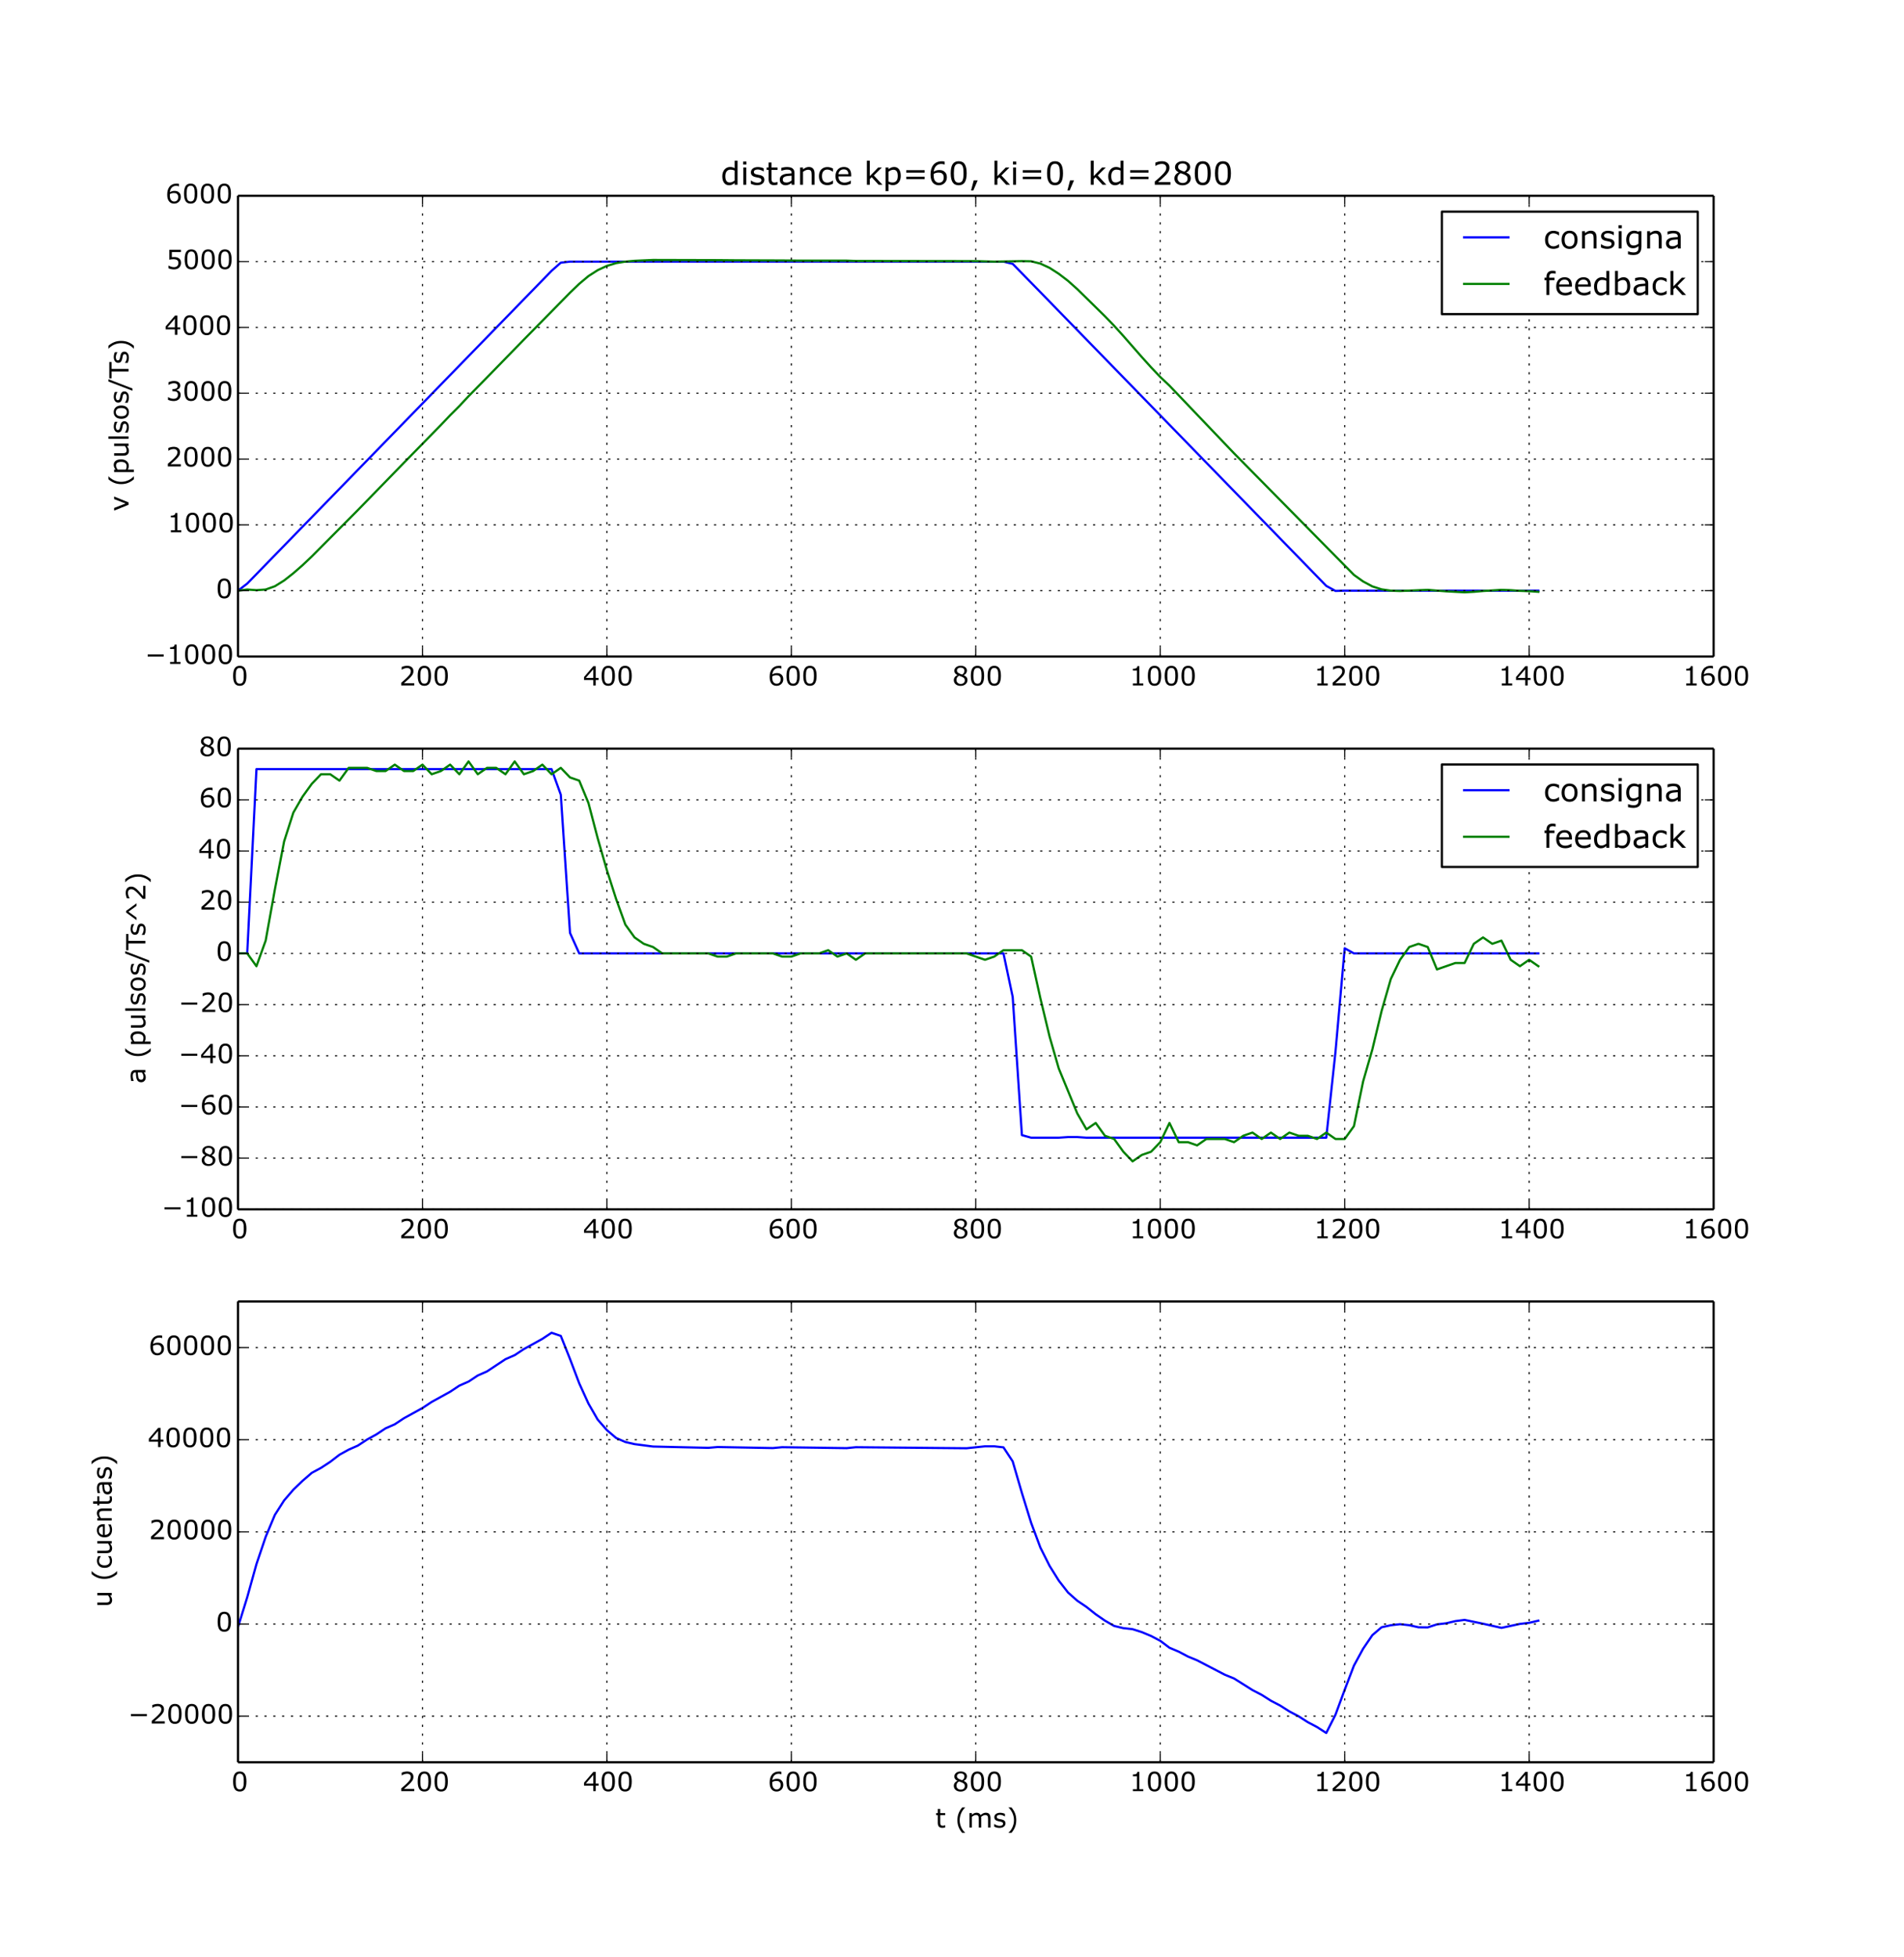 <?xml version="1.0" encoding="utf-8" standalone="no"?>
<!DOCTYPE svg PUBLIC "-//W3C//DTD SVG 1.1//EN"
  "http://www.w3.org/Graphics/SVG/1.1/DTD/svg11.dtd">
<!-- Created with matplotlib (http://matplotlib.org/) -->
<svg height="888pt" version="1.1" viewBox="0 0 864 888" width="864pt" xmlns="http://www.w3.org/2000/svg" xmlns:xlink="http://www.w3.org/1999/xlink">
 <defs>
  <style type="text/css">
*{stroke-linecap:butt;stroke-linejoin:round;}
  </style>
 </defs>
 <g id="figure_1">
  <g id="patch_1">
   <path d="
M0 888.3
L864 888.3
L864 0
L0 0
z
" style="fill:#ffffff;"/>
  </g>
  <g id="axes_1">
   <g id="patch_2">
    <path d="
M108 297.842
L777.6 297.842
L777.6 88.83
L108 88.83
z
" style="fill:#ffffff;"/>
   </g>
   <g id="line2d_1">
    <path clip-path="url(#pf852ae8543)" d="
M108 267.983
L112.185 264.758
L250.29 122.869
L254.475 119.167
L258.66 118.689
L455.355 118.689
L459.54 119.704
L472.095 132.543
L601.83 265.803
L606.015 268.102
L610.2 267.983
L698.085 267.983
L698.085 267.983" style="fill:none;stroke:#0000ff;stroke-linecap:square;"/>
   </g>
   <g id="line2d_2">
    <path clip-path="url(#pf852ae8543)" d="
M108 267.983
L112.185 267.46
L116.37 267.759
L120.555 267.46
L124.74 265.967
L128.925 263.355
L133.11 260.07
L137.295 256.413
L141.48 252.456
L162.405 231.406
L183.33 209.908
L200.07 192.813
L204.255 188.409
L208.44 184.229
L212.625 179.75
L220.995 171.24
L237.735 154.072
L258.66 132.797
L262.845 128.766
L267.03 125.258
L271.215 122.57
L275.4 120.63
L279.585 119.361
L283.77 118.689
L287.955 118.316
L296.325 117.942
L325.62 118.017
L333.99 118.092
L354.915 118.166
L363.285 118.241
L384.21 118.241
L388.395 118.39
L442.8 118.465
L451.17 118.689
L463.725 118.465
L467.91 118.54
L472.095 119.585
L476.28 121.525
L480.465 124.213
L484.65 127.423
L488.835 131.155
L501.39 143.472
L505.575 147.801
L509.76 152.429
L518.13 161.984
L522.315 166.612
L526.5 171.016
L530.685 174.973
L559.98 205.653
L614.385 260.817
L618.57 263.803
L622.755 266.042
L626.94 267.386
L631.125 267.983
L635.31 268.132
L647.865 267.61
L656.235 268.282
L664.605 268.729
L668.79 268.505
L672.975 268.132
L681.345 267.61
L685.53 267.759
L689.715 268.058
L693.9 268.207
L698.085 268.505
L698.085 268.505" style="fill:none;stroke:#008000;stroke-linecap:square;"/>
   </g>
   <g id="matplotlib.axis_1">
    <g id="xtick_1">
     <g id="line2d_3">
      <path clip-path="url(#pf852ae8543)" d="
M108 297.842
L108 88.83" style="fill:none;stroke:#000000;stroke-dasharray:1,3;stroke-dashoffset:0.0;stroke-width:0.5;"/>
     </g>
     <g id="line2d_4">
      <defs>
       <path d="
M0 0
L0 -4" id="m93b0483c22" style="stroke:#000000;stroke-width:0.5;"/>
      </defs>
      <g>
       <use style="stroke:#000000;stroke-width:0.5;" x="108.0" xlink:href="#m93b0483c22" y="297.842"/>
      </g>
     </g>
     <g id="line2d_5">
      <defs>
       <path d="
M0 0
L0 4" id="m741efc42ff" style="stroke:#000000;stroke-width:0.5;"/>
      </defs>
      <g>
       <use style="stroke:#000000;stroke-width:0.5;" x="108.0" xlink:href="#m741efc42ff" y="88.83"/>
      </g>
     </g>
     <g id="text_1">
      <!-- 0 -->
      <defs>
       <path d="
M56.984 36.375
Q56.984 16.797 50.859 7.641
Q44.734 -1.516 31.844 -1.516
Q18.75 -1.516 12.719 7.766
Q6.688 17.047 6.688 36.281
Q6.688 55.672 12.781 64.922
Q18.891 74.172 31.844 74.172
Q44.922 74.172 50.953 64.766
Q56.984 55.375 56.984 36.375
M44.141 14.203
Q45.844 18.172 46.453 23.516
Q47.078 28.859 47.078 36.375
Q47.078 43.797 46.453 49.266
Q45.844 54.734 44.094 58.547
Q42.391 62.312 39.422 64.203
Q36.469 66.109 31.844 66.109
Q27.25 66.109 24.234 64.203
Q21.234 62.312 19.484 58.453
Q17.828 54.828 17.219 49.016
Q16.609 43.219 16.609 36.281
Q16.609 28.656 17.141 23.531
Q17.672 18.406 19.438 14.359
Q21.047 10.547 24 8.547
Q26.953 6.547 31.844 6.547
Q36.422 6.547 39.453 8.453
Q42.484 10.359 44.141 14.203" id="Verdana-30"/>
      </defs>
      <g transform="translate(104.982 310.96)scale(0.12 -0.12)">
       <use xlink:href="#Verdana-30"/>
      </g>
     </g>
    </g>
    <g id="xtick_2">
     <g id="line2d_6">
      <path clip-path="url(#pf852ae8543)" d="
M191.7 297.842
L191.7 88.83" style="fill:none;stroke:#000000;stroke-dasharray:1,3;stroke-dashoffset:0.0;stroke-width:0.5;"/>
     </g>
     <g id="line2d_7">
      <g>
       <use style="stroke:#000000;stroke-width:0.5;" x="191.7" xlink:href="#m93b0483c22" y="297.842"/>
      </g>
     </g>
     <g id="line2d_8">
      <g>
       <use style="stroke:#000000;stroke-width:0.5;" x="191.7" xlink:href="#m741efc42ff" y="88.83"/>
      </g>
     </g>
     <g id="text_2">
      <!-- 200 -->
      <defs>
       <path d="
M57.078 0
L7.859 0
L7.859 10.203
Q12.984 14.594 18.141 18.984
Q23.297 23.391 27.734 27.734
Q37.109 36.812 40.578 42.156
Q44.047 47.516 44.047 53.719
Q44.047 59.375 40.312 62.562
Q36.578 65.766 29.891 65.766
Q25.438 65.766 20.266 64.203
Q15.094 62.641 10.156 59.422
L9.672 59.422
L9.672 69.672
Q13.141 71.391 18.922 72.797
Q24.703 74.219 30.125 74.219
Q41.312 74.219 47.656 68.812
Q54 63.422 54 54.203
Q54 50.047 52.953 46.453
Q51.906 42.875 49.859 39.656
Q47.953 36.625 45.391 33.688
Q42.828 30.766 39.156 27.203
Q33.938 22.078 28.359 17.266
Q22.797 12.453 17.969 8.344
L57.078 8.344
z
" id="Verdana-32"/>
      </defs>
      <g transform="translate(181.123 310.96)scale(0.12 -0.12)">
       <use xlink:href="#Verdana-32"/>
       <use x="63.574" xlink:href="#Verdana-30"/>
       <use x="127.148" xlink:href="#Verdana-30"/>
      </g>
     </g>
    </g>
    <g id="xtick_3">
     <g id="line2d_9">
      <path clip-path="url(#pf852ae8543)" d="
M275.4 297.842
L275.4 88.83" style="fill:none;stroke:#000000;stroke-dasharray:1,3;stroke-dashoffset:0.0;stroke-width:0.5;"/>
     </g>
     <g id="line2d_10">
      <g>
       <use style="stroke:#000000;stroke-width:0.5;" x="275.4" xlink:href="#m93b0483c22" y="297.842"/>
      </g>
     </g>
     <g id="line2d_11">
      <g>
       <use style="stroke:#000000;stroke-width:0.5;" x="275.4" xlink:href="#m741efc42ff" y="88.83"/>
      </g>
     </g>
     <g id="text_3">
      <!-- 400 -->
      <defs>
       <path d="
M58.734 20.453
L47.953 20.453
L47.953 0
L38.578 0
L38.578 20.453
L3.766 20.453
L3.766 31.688
L38.969 72.703
L47.953 72.703
L47.953 28.266
L58.734 28.266
z

M38.578 28.266
L38.578 61.078
L10.406 28.266
z
" id="Verdana-34"/>
      </defs>
      <g transform="translate(264.577 310.96)scale(0.12 -0.12)">
       <use xlink:href="#Verdana-34"/>
       <use x="63.574" xlink:href="#Verdana-30"/>
       <use x="127.148" xlink:href="#Verdana-30"/>
      </g>
     </g>
    </g>
    <g id="xtick_4">
     <g id="line2d_12">
      <path clip-path="url(#pf852ae8543)" d="
M359.1 297.842
L359.1 88.83" style="fill:none;stroke:#000000;stroke-dasharray:1,3;stroke-dashoffset:0.0;stroke-width:0.5;"/>
     </g>
     <g id="line2d_13">
      <g>
       <use style="stroke:#000000;stroke-width:0.5;" x="359.1" xlink:href="#m93b0483c22" y="297.842"/>
      </g>
     </g>
     <g id="line2d_14">
      <g>
       <use style="stroke:#000000;stroke-width:0.5;" x="359.1" xlink:href="#m741efc42ff" y="88.83"/>
      </g>
     </g>
     <g id="text_4">
      <!-- 600 -->
      <defs>
       <path d="
M58.156 23.578
Q58.156 12.5 50.859 5.484
Q43.562 -1.516 32.953 -1.516
Q27.594 -1.516 23.188 0.141
Q18.797 1.812 15.438 5.078
Q11.234 9.125 8.953 15.812
Q6.688 22.516 6.688 31.938
Q6.688 41.609 8.766 49.078
Q10.844 56.547 15.375 62.359
Q19.672 67.875 26.453 70.969
Q33.25 74.078 42.281 74.078
Q45.172 74.078 47.125 73.828
Q49.078 73.578 51.078 72.953
L51.078 63.625
L50.594 63.625
Q49.219 64.359 46.453 65.016
Q43.703 65.672 40.828 65.672
Q30.328 65.672 24.078 59.109
Q17.828 52.547 16.797 41.359
Q20.906 43.844 24.875 45.141
Q28.859 46.438 34.078 46.438
Q38.719 46.438 42.25 45.578
Q45.797 44.734 49.516 42.141
Q53.812 39.156 55.984 34.609
Q58.156 30.078 58.156 23.578
M48.25 23.188
Q48.25 27.734 46.906 30.703
Q45.562 33.688 42.484 35.891
Q40.234 37.453 37.5 37.938
Q34.766 38.422 31.781 38.422
Q27.641 38.422 24.078 37.438
Q20.516 36.469 16.75 34.422
Q16.656 33.344 16.594 32.344
Q16.547 31.344 16.547 29.828
Q16.547 22.125 18.141 17.656
Q19.734 13.188 22.516 10.594
Q24.75 8.453 27.359 7.453
Q29.984 6.453 33.062 6.453
Q40.141 6.453 44.188 10.766
Q48.25 15.094 48.25 23.188" id="Verdana-36"/>
      </defs>
      <g transform="translate(348.453 310.96)scale(0.12 -0.12)">
       <use xlink:href="#Verdana-36"/>
       <use x="63.574" xlink:href="#Verdana-30"/>
       <use x="127.148" xlink:href="#Verdana-30"/>
      </g>
     </g>
    </g>
    <g id="xtick_5">
     <g id="line2d_15">
      <path clip-path="url(#pf852ae8543)" d="
M442.8 297.842
L442.8 88.83" style="fill:none;stroke:#000000;stroke-dasharray:1,3;stroke-dashoffset:0.0;stroke-width:0.5;"/>
     </g>
     <g id="line2d_16">
      <g>
       <use style="stroke:#000000;stroke-width:0.5;" x="442.8" xlink:href="#m93b0483c22" y="297.842"/>
      </g>
     </g>
     <g id="line2d_17">
      <g>
       <use style="stroke:#000000;stroke-width:0.5;" x="442.8" xlink:href="#m741efc42ff" y="88.83"/>
      </g>
     </g>
     <g id="text_5">
      <!-- 800 -->
      <defs>
       <path d="
M57.625 20.266
Q57.625 10.844 50.266 4.594
Q42.922 -1.656 31.781 -1.656
Q19.969 -1.656 12.953 4.438
Q5.953 10.547 5.953 20.062
Q5.953 26.125 9.469 31.031
Q12.984 35.938 19.391 38.812
L19.391 39.109
Q13.531 42.234 10.719 45.938
Q7.906 49.656 7.906 55.219
Q7.906 63.422 14.641 68.891
Q21.391 74.359 31.781 74.359
Q42.672 74.359 49.172 69.141
Q55.672 63.922 55.672 55.859
Q55.672 50.922 52.594 46.156
Q49.516 41.406 43.562 38.719
L43.562 38.422
Q50.391 35.5 54 31.203
Q57.625 26.906 57.625 20.266
M46.047 55.766
Q46.047 60.984 42.016 64.078
Q37.984 67.188 31.734 67.188
Q25.594 67.188 21.656 64.25
Q17.719 61.328 17.719 56.344
Q17.719 52.828 19.703 50.266
Q21.688 47.703 25.688 45.703
Q27.484 44.828 30.875 43.406
Q34.281 42 37.5 41.062
Q42.328 44.281 44.188 47.75
Q46.047 51.219 46.047 55.766
M47.562 19.344
Q47.562 23.828 45.578 26.531
Q43.609 29.25 37.844 31.984
Q35.547 33.062 32.812 33.984
Q30.078 34.906 25.531 36.578
Q21.141 34.188 18.484 30.078
Q15.828 25.984 15.828 20.797
Q15.828 14.203 20.359 9.906
Q24.906 5.609 31.891 5.609
Q39.016 5.609 43.281 9.266
Q47.562 12.938 47.562 19.344" id="Verdana-38"/>
      </defs>
      <g transform="translate(432.109 310.96)scale(0.12 -0.12)">
       <use xlink:href="#Verdana-38"/>
       <use x="63.574" xlink:href="#Verdana-30"/>
       <use x="127.148" xlink:href="#Verdana-30"/>
      </g>
     </g>
    </g>
    <g id="xtick_6">
     <g id="line2d_18">
      <path clip-path="url(#pf852ae8543)" d="
M526.5 297.842
L526.5 88.83" style="fill:none;stroke:#000000;stroke-dasharray:1,3;stroke-dashoffset:0.0;stroke-width:0.5;"/>
     </g>
     <g id="line2d_19">
      <g>
       <use style="stroke:#000000;stroke-width:0.5;" x="526.5" xlink:href="#m93b0483c22" y="297.842"/>
      </g>
     </g>
     <g id="line2d_20">
      <g>
       <use style="stroke:#000000;stroke-width:0.5;" x="526.5" xlink:href="#m741efc42ff" y="88.83"/>
      </g>
     </g>
     <g id="text_6">
      <!-- 1000 -->
      <defs>
       <path d="
M52.938 0
L13.578 0
L13.578 7.422
L28.719 7.422
L28.719 56.156
L13.578 56.156
L13.578 62.797
Q16.656 62.797 20.172 63.297
Q23.688 63.812 25.484 64.797
Q27.734 66.016 29.031 67.891
Q30.328 69.781 30.516 72.953
L38.094 72.953
L38.094 7.422
L52.938 7.422
z
" id="Verdana-31"/>
      </defs>
      <g transform="translate(512.452 310.96)scale(0.12 -0.12)">
       <use xlink:href="#Verdana-31"/>
       <use x="63.574" xlink:href="#Verdana-30"/>
       <use x="127.148" xlink:href="#Verdana-30"/>
       <use x="190.723" xlink:href="#Verdana-30"/>
      </g>
     </g>
    </g>
    <g id="xtick_7">
     <g id="line2d_21">
      <path clip-path="url(#pf852ae8543)" d="
M610.2 297.842
L610.2 88.83" style="fill:none;stroke:#000000;stroke-dasharray:1,3;stroke-dashoffset:0.0;stroke-width:0.5;"/>
     </g>
     <g id="line2d_22">
      <g>
       <use style="stroke:#000000;stroke-width:0.5;" x="610.2" xlink:href="#m93b0483c22" y="297.842"/>
      </g>
     </g>
     <g id="line2d_23">
      <g>
       <use style="stroke:#000000;stroke-width:0.5;" x="610.2" xlink:href="#m741efc42ff" y="88.83"/>
      </g>
     </g>
     <g id="text_7">
      <!-- 1200 -->
      <g transform="translate(596.152 310.96)scale(0.12 -0.12)">
       <use xlink:href="#Verdana-31"/>
       <use x="63.574" xlink:href="#Verdana-32"/>
       <use x="127.148" xlink:href="#Verdana-30"/>
       <use x="190.723" xlink:href="#Verdana-30"/>
      </g>
     </g>
    </g>
    <g id="xtick_8">
     <g id="line2d_24">
      <path clip-path="url(#pf852ae8543)" d="
M693.9 297.842
L693.9 88.83" style="fill:none;stroke:#000000;stroke-dasharray:1,3;stroke-dashoffset:0.0;stroke-width:0.5;"/>
     </g>
     <g id="line2d_25">
      <g>
       <use style="stroke:#000000;stroke-width:0.5;" x="693.9" xlink:href="#m93b0483c22" y="297.842"/>
      </g>
     </g>
     <g id="line2d_26">
      <g>
       <use style="stroke:#000000;stroke-width:0.5;" x="693.9" xlink:href="#m741efc42ff" y="88.83"/>
      </g>
     </g>
     <g id="text_8">
      <!-- 1400 -->
      <g transform="translate(679.852 310.96)scale(0.12 -0.12)">
       <use xlink:href="#Verdana-31"/>
       <use x="63.574" xlink:href="#Verdana-34"/>
       <use x="127.148" xlink:href="#Verdana-30"/>
       <use x="190.723" xlink:href="#Verdana-30"/>
      </g>
     </g>
    </g>
    <g id="xtick_9">
     <g id="line2d_27">
      <path clip-path="url(#pf852ae8543)" d="
M777.6 297.842
L777.6 88.83" style="fill:none;stroke:#000000;stroke-dasharray:1,3;stroke-dashoffset:0.0;stroke-width:0.5;"/>
     </g>
     <g id="line2d_28">
      <g>
       <use style="stroke:#000000;stroke-width:0.5;" x="777.6" xlink:href="#m93b0483c22" y="297.842"/>
      </g>
     </g>
     <g id="line2d_29">
      <g>
       <use style="stroke:#000000;stroke-width:0.5;" x="777.6" xlink:href="#m741efc42ff" y="88.83"/>
      </g>
     </g>
     <g id="text_9">
      <!-- 1600 -->
      <g transform="translate(763.552 310.96)scale(0.12 -0.12)">
       <use xlink:href="#Verdana-31"/>
       <use x="63.574" xlink:href="#Verdana-36"/>
       <use x="127.148" xlink:href="#Verdana-30"/>
       <use x="190.723" xlink:href="#Verdana-30"/>
      </g>
     </g>
    </g>
   </g>
   <g id="matplotlib.axis_2">
    <g id="ytick_1">
     <g id="line2d_30">
      <path clip-path="url(#pf852ae8543)" d="
M108 297.842
L777.6 297.842" style="fill:none;stroke:#000000;stroke-dasharray:1,3;stroke-dashoffset:0.0;stroke-width:0.5;"/>
     </g>
     <g id="line2d_31">
      <defs>
       <path d="
M0 0
L4 0" id="m728421d6d4" style="stroke:#000000;stroke-width:0.5;"/>
      </defs>
      <g>
       <use style="stroke:#000000;stroke-width:0.5;" x="108.0" xlink:href="#m728421d6d4" y="297.842"/>
      </g>
     </g>
     <g id="line2d_32">
      <defs>
       <path d="
M0 0
L-4 0" id="mcb0005524f" style="stroke:#000000;stroke-width:0.5;"/>
      </defs>
      <g>
       <use style="stroke:#000000;stroke-width:0.5;" x="777.6" xlink:href="#mcb0005524f" y="297.842"/>
      </g>
     </g>
     <g id="text_10">
      <!-- −1000 -->
      <defs>
       <path d="
M71.094 27.938
L10.75 27.938
L10.75 35.75
L71.094 35.75
z
" id="Verdana-2212"/>
      </defs>
      <g transform="translate(65.743 301.193)scale(0.12 -0.12)">
       <use xlink:href="#Verdana-2212"/>
       <use x="81.836" xlink:href="#Verdana-31"/>
       <use x="145.41" xlink:href="#Verdana-30"/>
       <use x="208.984" xlink:href="#Verdana-30"/>
       <use x="272.559" xlink:href="#Verdana-30"/>
      </g>
     </g>
    </g>
    <g id="ytick_2">
     <g id="line2d_33">
      <path clip-path="url(#pf852ae8543)" d="
M108 267.983
L777.6 267.983" style="fill:none;stroke:#000000;stroke-dasharray:1,3;stroke-dashoffset:0.0;stroke-width:0.5;"/>
     </g>
     <g id="line2d_34">
      <g>
       <use style="stroke:#000000;stroke-width:0.5;" x="108.0" xlink:href="#m728421d6d4" y="267.983"/>
      </g>
     </g>
     <g id="line2d_35">
      <g>
       <use style="stroke:#000000;stroke-width:0.5;" x="777.6" xlink:href="#mcb0005524f" y="267.983"/>
      </g>
     </g>
     <g id="text_11">
      <!-- 0 -->
      <g transform="translate(97.964 271.335)scale(0.12 -0.12)">
       <use xlink:href="#Verdana-30"/>
      </g>
     </g>
    </g>
    <g id="ytick_3">
     <g id="line2d_36">
      <path clip-path="url(#pf852ae8543)" d="
M108 238.124
L777.6 238.124" style="fill:none;stroke:#000000;stroke-dasharray:1,3;stroke-dashoffset:0.0;stroke-width:0.5;"/>
     </g>
     <g id="line2d_37">
      <g>
       <use style="stroke:#000000;stroke-width:0.5;" x="108.0" xlink:href="#m728421d6d4" y="238.124"/>
      </g>
     </g>
     <g id="line2d_38">
      <g>
       <use style="stroke:#000000;stroke-width:0.5;" x="777.6" xlink:href="#mcb0005524f" y="238.124"/>
      </g>
     </g>
     <g id="text_12">
      <!-- 1000 -->
      <g transform="translate(75.903 241.476)scale(0.12 -0.12)">
       <use xlink:href="#Verdana-31"/>
       <use x="63.574" xlink:href="#Verdana-30"/>
       <use x="127.148" xlink:href="#Verdana-30"/>
       <use x="190.723" xlink:href="#Verdana-30"/>
      </g>
     </g>
    </g>
    <g id="ytick_4">
     <g id="line2d_39">
      <path clip-path="url(#pf852ae8543)" d="
M108 208.265
L777.6 208.265" style="fill:none;stroke:#000000;stroke-dasharray:1,3;stroke-dashoffset:0.0;stroke-width:0.5;"/>
     </g>
     <g id="line2d_40">
      <g>
       <use style="stroke:#000000;stroke-width:0.5;" x="108.0" xlink:href="#m728421d6d4" y="208.265"/>
      </g>
     </g>
     <g id="line2d_41">
      <g>
       <use style="stroke:#000000;stroke-width:0.5;" x="777.6" xlink:href="#mcb0005524f" y="208.265"/>
      </g>
     </g>
     <g id="text_13">
      <!-- 2000 -->
      <g transform="translate(75.217 211.617)scale(0.12 -0.12)">
       <use xlink:href="#Verdana-32"/>
       <use x="63.574" xlink:href="#Verdana-30"/>
       <use x="127.148" xlink:href="#Verdana-30"/>
       <use x="190.723" xlink:href="#Verdana-30"/>
      </g>
     </g>
    </g>
    <g id="ytick_5">
     <g id="line2d_42">
      <path clip-path="url(#pf852ae8543)" d="
M108 178.406
L777.6 178.406" style="fill:none;stroke:#000000;stroke-dasharray:1,3;stroke-dashoffset:0.0;stroke-width:0.5;"/>
     </g>
     <g id="line2d_43">
      <g>
       <use style="stroke:#000000;stroke-width:0.5;" x="108.0" xlink:href="#m728421d6d4" y="178.406"/>
      </g>
     </g>
     <g id="line2d_44">
      <g>
       <use style="stroke:#000000;stroke-width:0.5;" x="777.6" xlink:href="#mcb0005524f" y="178.406"/>
      </g>
     </g>
     <g id="text_14">
      <!-- 3000 -->
      <defs>
       <path d="
M50.688 35.016
Q53.031 32.906 54.547 29.734
Q56.062 26.562 56.062 21.531
Q56.062 16.547 54.25 12.391
Q52.438 8.25 49.172 5.172
Q45.516 1.766 40.547 0.125
Q35.594 -1.516 29.688 -1.516
Q23.641 -1.516 17.781 -0.062
Q11.922 1.375 8.156 3.078
L8.156 13.281
L8.891 13.281
Q13.031 10.547 18.641 8.734
Q24.266 6.938 29.5 6.938
Q32.562 6.938 36.031 7.953
Q39.5 8.984 41.656 10.984
Q43.891 13.141 44.984 15.719
Q46.094 18.312 46.094 22.266
Q46.094 26.172 44.844 28.734
Q43.609 31.297 41.406 32.766
Q39.203 34.281 36.078 34.844
Q32.953 35.406 29.344 35.406
L24.953 35.406
L24.953 43.5
L28.375 43.5
Q35.797 43.5 40.203 46.594
Q44.625 49.703 44.625 55.672
Q44.625 58.297 43.5 60.266
Q42.391 62.25 40.375 63.531
Q38.281 64.797 35.891 65.281
Q33.5 65.766 30.469 65.766
Q25.828 65.766 20.594 64.109
Q15.375 62.453 10.75 59.422
L10.25 59.422
L10.25 69.625
Q13.719 71.344 19.5 72.781
Q25.297 74.219 30.719 74.219
Q36.031 74.219 40.078 73.234
Q44.141 72.266 47.406 70.125
Q50.922 67.781 52.734 64.453
Q54.547 61.141 54.547 56.688
Q54.547 50.641 50.266 46.125
Q46 41.609 40.188 40.438
L40.188 39.75
Q42.531 39.359 45.547 38.109
Q48.578 36.859 50.688 35.016" id="Verdana-33"/>
      </defs>
      <g transform="translate(75.252 181.758)scale(0.12 -0.12)">
       <use xlink:href="#Verdana-33"/>
       <use x="63.574" xlink:href="#Verdana-30"/>
       <use x="127.148" xlink:href="#Verdana-30"/>
       <use x="190.723" xlink:href="#Verdana-30"/>
      </g>
     </g>
    </g>
    <g id="ytick_6">
     <g id="line2d_45">
      <path clip-path="url(#pf852ae8543)" d="
M108 148.548
L777.6 148.548" style="fill:none;stroke:#000000;stroke-dasharray:1,3;stroke-dashoffset:0.0;stroke-width:0.5;"/>
     </g>
     <g id="line2d_46">
      <g>
       <use style="stroke:#000000;stroke-width:0.5;" x="108.0" xlink:href="#m728421d6d4" y="148.548"/>
      </g>
     </g>
     <g id="line2d_47">
      <g>
       <use style="stroke:#000000;stroke-width:0.5;" x="777.6" xlink:href="#mcb0005524f" y="148.548"/>
      </g>
     </g>
     <g id="text_15">
      <!-- 4000 -->
      <g transform="translate(74.726 151.899)scale(0.12 -0.12)">
       <use xlink:href="#Verdana-34"/>
       <use x="63.574" xlink:href="#Verdana-30"/>
       <use x="127.148" xlink:href="#Verdana-30"/>
       <use x="190.723" xlink:href="#Verdana-30"/>
      </g>
     </g>
    </g>
    <g id="ytick_7">
     <g id="line2d_48">
      <path clip-path="url(#pf852ae8543)" d="
M108 118.689
L777.6 118.689" style="fill:none;stroke:#000000;stroke-dasharray:1,3;stroke-dashoffset:0.0;stroke-width:0.5;"/>
     </g>
     <g id="line2d_49">
      <g>
       <use style="stroke:#000000;stroke-width:0.5;" x="108.0" xlink:href="#m728421d6d4" y="118.689"/>
      </g>
     </g>
     <g id="line2d_50">
      <g>
       <use style="stroke:#000000;stroke-width:0.5;" x="777.6" xlink:href="#mcb0005524f" y="118.689"/>
      </g>
     </g>
     <g id="text_16">
      <!-- 5000 -->
      <defs>
       <path d="
M56.5 23.094
Q56.5 18.016 54.641 13.375
Q52.781 8.734 49.562 5.562
Q46.047 2.156 41.188 0.312
Q36.328 -1.516 29.938 -1.516
Q23.969 -1.516 18.453 -0.266
Q12.938 0.984 9.125 2.734
L9.125 13.031
L9.812 13.031
Q13.812 10.5 19.188 8.719
Q24.562 6.938 29.734 6.938
Q33.203 6.938 36.453 7.906
Q39.703 8.891 42.234 11.328
Q44.391 13.422 45.484 16.344
Q46.578 19.281 46.578 23.141
Q46.578 26.906 45.281 29.484
Q44 32.078 41.703 33.641
Q39.156 35.5 35.516 36.25
Q31.891 37.016 27.391 37.016
Q23.094 37.016 19.109 36.422
Q15.141 35.844 12.25 35.25
L12.25 72.703
L56 72.703
L56 64.156
L21.688 64.156
L21.688 44.828
Q23.781 45.016 25.969 45.109
Q28.172 45.219 29.781 45.219
Q35.688 45.219 40.125 44.219
Q44.578 43.219 48.297 40.672
Q52.203 37.984 54.344 33.734
Q56.5 29.5 56.5 23.094" id="Verdana-35"/>
      </defs>
      <g transform="translate(75.369 122.04)scale(0.12 -0.12)">
       <use xlink:href="#Verdana-35"/>
       <use x="63.574" xlink:href="#Verdana-30"/>
       <use x="127.148" xlink:href="#Verdana-30"/>
       <use x="190.723" xlink:href="#Verdana-30"/>
      </g>
     </g>
    </g>
    <g id="ytick_8">
     <g id="line2d_51">
      <path clip-path="url(#pf852ae8543)" d="
M108 88.83
L777.6 88.83" style="fill:none;stroke:#000000;stroke-dasharray:1,3;stroke-dashoffset:0.0;stroke-width:0.5;"/>
     </g>
     <g id="line2d_52">
      <g>
       <use style="stroke:#000000;stroke-width:0.5;" x="108.0" xlink:href="#m728421d6d4" y="88.83"/>
      </g>
     </g>
     <g id="line2d_53">
      <g>
       <use style="stroke:#000000;stroke-width:0.5;" x="777.6" xlink:href="#mcb0005524f" y="88.83"/>
      </g>
     </g>
     <g id="text_17">
      <!-- 6000 -->
      <g transform="translate(75.076 92.182)scale(0.12 -0.12)">
       <use xlink:href="#Verdana-36"/>
       <use x="63.574" xlink:href="#Verdana-30"/>
       <use x="127.148" xlink:href="#Verdana-30"/>
       <use x="190.723" xlink:href="#Verdana-30"/>
      </g>
     </g>
    </g>
    <g id="text_18">
     <!-- v (pulsos/Ts) -->
     <defs>
      <path d="
M54.25 0
L45.062 0
L45.062 6.062
Q40.438 2.391 36.188 0.438
Q31.938 -1.516 26.812 -1.516
Q18.219 -1.516 13.422 3.734
Q8.641 8.984 8.641 19.141
L8.641 54.547
L17.828 54.547
L17.828 23.484
Q17.828 19.344 18.219 16.375
Q18.609 13.422 19.875 11.328
Q21.188 9.188 23.281 8.203
Q25.391 7.234 29.391 7.234
Q32.953 7.234 37.172 9.078
Q41.406 10.938 45.062 13.812
L45.062 54.547
L54.25 54.547
z
" id="Verdana-75"/>
      <path d="
M38.234 -20.125
L27.047 -20.125
Q18.406 -10.203 13.625 1.516
Q8.844 13.234 8.844 27.938
Q8.844 42.625 13.625 54.344
Q18.406 66.062 27.047 75.984
L38.234 75.984
L38.234 75.484
Q34.281 71.922 30.688 67.25
Q27.094 62.594 24.031 56.391
Q21.094 50.391 19.266 43.156
Q17.438 35.938 17.438 27.938
Q17.438 19.578 19.219 12.641
Q21 5.719 24.031 -0.531
Q26.953 -6.547 30.703 -11.406
Q34.469 -16.266 38.234 -19.625
z
" id="Verdana-28"/>
      <path d="
M56.203 54.547
L34.125 0
L24.906 0
L2.984 54.547
L12.938 54.547
L29.828 11.141
L46.578 54.547
z
" id="Verdana-76"/>
      <path d="
M57.031 27.938
Q57.031 21.297 55.125 15.797
Q53.219 10.297 49.75 6.5
Q46.531 2.875 42.156 0.891
Q37.797 -1.078 32.906 -1.078
Q28.656 -1.078 25.219 -0.141
Q21.781 0.781 18.219 2.734
L18.219 -20.125
L9.031 -20.125
L9.031 54.547
L18.219 54.547
L18.219 48.828
Q21.875 51.906 26.438 53.984
Q31 56.062 36.188 56.062
Q46.047 56.062 51.531 48.609
Q57.031 41.156 57.031 27.938
M47.562 27.688
Q47.562 37.547 44.188 42.422
Q40.828 47.312 33.844 47.312
Q29.891 47.312 25.875 45.594
Q21.875 43.891 18.219 41.109
L18.219 10.203
Q22.125 8.453 24.922 7.812
Q27.734 7.172 31.297 7.172
Q38.969 7.172 43.266 12.344
Q47.562 17.531 47.562 27.688" id="Verdana-70"/>
      <path d="
M48 15.719
Q48 8.25 41.812 3.469
Q35.641 -1.312 24.953 -1.312
Q18.891 -1.312 13.844 0.125
Q8.797 1.562 5.375 3.266
L5.375 13.578
L5.859 13.578
Q10.203 10.297 15.516 8.375
Q20.844 6.453 25.734 6.453
Q31.781 6.453 35.203 8.406
Q38.625 10.359 38.625 14.547
Q38.625 17.781 36.766 19.438
Q34.906 21.094 29.641 22.266
Q27.688 22.703 24.531 23.281
Q21.391 23.875 18.797 24.562
Q11.625 26.469 8.609 30.156
Q5.609 33.844 5.609 39.203
Q5.609 42.578 7 45.547
Q8.406 48.531 11.234 50.875
Q13.969 53.172 18.188 54.516
Q22.406 55.859 27.641 55.859
Q32.516 55.859 37.516 54.656
Q42.531 53.469 45.844 51.766
L45.844 41.938
L45.359 41.938
Q41.844 44.531 36.812 46.312
Q31.781 48.094 26.953 48.094
Q21.922 48.094 18.453 46.156
Q14.984 44.234 14.984 40.438
Q14.984 37.062 17.094 35.359
Q19.141 33.641 23.734 32.562
Q26.266 31.984 29.406 31.391
Q32.562 30.812 34.672 30.328
Q41.062 28.859 44.531 25.297
Q48 21.688 48 15.719" id="Verdana-73"/>
      <path id="Verdana-20"/>
      <path d="
M55.516 27.25
Q55.516 13.922 48.672 6.203
Q41.844 -1.516 30.375 -1.516
Q18.797 -1.516 11.984 6.203
Q5.172 13.922 5.172 27.25
Q5.172 40.578 11.984 48.312
Q18.797 56.062 30.375 56.062
Q41.844 56.062 48.672 48.312
Q55.516 40.578 55.516 27.25
M46.047 27.25
Q46.047 37.844 41.891 42.984
Q37.75 48.141 30.375 48.141
Q22.906 48.141 18.781 42.984
Q14.656 37.844 14.656 27.25
Q14.656 17 18.797 11.688
Q22.953 6.391 30.375 6.391
Q37.703 6.391 41.875 11.641
Q46.047 16.891 46.047 27.25" id="Verdana-6f"/>
      <path d="
M36.578 27.938
Q36.578 13.234 31.781 1.516
Q27 -10.203 18.359 -20.125
L7.172 -20.125
L7.172 -19.625
Q10.938 -16.266 14.719 -11.406
Q18.5 -6.547 21.391 -0.531
Q24.422 5.719 26.203 12.641
Q27.984 19.578 27.984 27.938
Q27.984 35.938 26.172 43.156
Q24.359 50.391 21.391 56.391
Q18.312 62.594 14.719 67.25
Q11.141 71.922 7.172 75.484
L7.172 75.984
L18.359 75.984
Q27 66.062 31.781 54.344
Q36.578 42.625 36.578 27.938" id="Verdana-29"/>
      <path d="
M18.312 0
L9.125 0
L9.125 75.984
L18.312 75.984
z
" id="Verdana-6c"/>
      <path d="
M61.625 64.109
L35.641 64.109
L35.641 0
L25.984 0
L25.984 64.109
L0 64.109
L0 72.703
L61.625 72.703
z
" id="Verdana-54"/>
      <path d="
M42 75.984
L6.984 -14.844
L-1.469 -14.844
L33.406 75.984
z
" id="Verdana-2f"/>
     </defs>
     <g transform="translate(58.328 232.012)rotate(-90.0)scale(0.12 -0.12)">
      <use xlink:href="#Verdana-76"/>
      <use x="59.18" xlink:href="#Verdana-20"/>
      <use x="94.336" xlink:href="#Verdana-28"/>
      <use x="139.746" xlink:href="#Verdana-70"/>
      <use x="202.051" xlink:href="#Verdana-75"/>
      <use x="265.332" xlink:href="#Verdana-6c"/>
      <use x="292.773" xlink:href="#Verdana-73"/>
      <use x="344.873" xlink:href="#Verdana-6f"/>
      <use x="405.566" xlink:href="#Verdana-73"/>
      <use x="457.666" xlink:href="#Verdana-2f"/>
      <use x="503.076" xlink:href="#Verdana-54"/>
      <use x="555.947" xlink:href="#Verdana-73"/>
      <use x="608.047" xlink:href="#Verdana-29"/>
     </g>
    </g>
   </g>
   <g id="patch_3">
    <path d="
M108 88.83
L777.6 88.83" style="fill:none;stroke:#000000;"/>
   </g>
   <g id="patch_4">
    <path d="
M777.6 297.842
L777.6 88.83" style="fill:none;stroke:#000000;"/>
   </g>
   <g id="patch_5">
    <path d="
M108 297.842
L777.6 297.842" style="fill:none;stroke:#000000;"/>
   </g>
   <g id="patch_6">
    <path d="
M108 297.842
L108 88.83" style="fill:none;stroke:#000000;"/>
   </g>
   <g id="text_19">
    <!-- distance kp=60, ki=0, kd=2800 -->
    <defs>
     <path d="
M37.359 0.484
Q34.766 -0.203 31.703 -0.641
Q28.656 -1.078 26.266 -1.078
Q17.922 -1.078 13.578 3.406
Q9.234 7.906 9.234 17.828
L9.234 46.828
L3.031 46.828
L3.031 54.547
L9.234 54.547
L9.234 70.219
L18.406 70.219
L18.406 54.547
L37.359 54.547
L37.359 46.828
L18.406 46.828
L18.406 21.969
Q18.406 17.672 18.594 15.25
Q18.797 12.844 19.969 10.75
Q21.047 8.797 22.922 7.891
Q24.812 6.984 28.656 6.984
Q30.906 6.984 33.344 7.641
Q35.797 8.297 36.859 8.734
L37.359 8.734
z
" id="Verdana-74"/>
     <path d="
M53.266 0
L44.094 0
L44.094 5.719
Q40.141 2.297 35.844 0.391
Q31.547 -1.516 26.516 -1.516
Q16.75 -1.516 11.016 6
Q5.281 13.531 5.281 26.859
Q5.281 33.797 7.25 39.203
Q9.234 44.625 12.594 48.438
Q15.922 52.156 20.328 54.109
Q24.75 56.062 29.5 56.062
Q33.797 56.062 37.109 55.156
Q40.438 54.25 44.094 52.344
L44.094 75.984
L53.266 75.984
z

M44.094 13.422
L44.094 44.734
Q40.375 46.391 37.438 47.016
Q34.516 47.656 31.062 47.656
Q23.344 47.656 19.047 42.281
Q14.75 36.922 14.75 27.047
Q14.75 17.328 18.062 12.281
Q21.391 7.234 28.719 7.234
Q32.625 7.234 36.625 8.953
Q40.625 10.688 44.094 13.422" id="Verdana-64"/>
     <path d="
M54.688 26.312
L14.5 26.312
Q14.5 21.297 16.016 17.547
Q17.531 13.812 20.172 11.422
Q22.703 9.078 26.188 7.906
Q29.688 6.734 33.891 6.734
Q39.453 6.734 45.094 8.953
Q50.734 11.188 53.125 13.328
L53.609 13.328
L53.609 3.328
Q48.969 1.375 44.141 0.047
Q39.312 -1.266 33.984 -1.266
Q20.406 -1.266 12.781 6.078
Q5.172 13.422 5.172 26.953
Q5.172 40.328 12.469 48.188
Q19.781 56.062 31.688 56.062
Q42.719 56.062 48.703 49.609
Q54.688 43.172 54.688 31.297
z

M45.75 33.344
Q45.703 40.578 42.109 44.531
Q38.531 48.484 31.203 48.484
Q23.828 48.484 19.453 44.141
Q15.094 39.797 14.5 33.344
z
" id="Verdana-65"/>
     <path d="
M49.359 3.422
Q44.781 1.219 40.656 0
Q36.531 -1.219 31.891 -1.219
Q25.984 -1.219 21.047 0.516
Q16.109 2.25 12.594 5.766
Q9.031 9.281 7.078 14.641
Q5.125 20.016 5.125 27.203
Q5.125 40.578 12.469 48.188
Q19.828 55.812 31.891 55.812
Q36.578 55.812 41.094 54.484
Q45.609 53.172 49.359 51.266
L49.359 41.062
L48.875 41.062
Q44.672 44.344 40.203 46.094
Q35.75 47.859 31.5 47.859
Q23.688 47.859 19.172 42.609
Q14.656 37.359 14.656 27.203
Q14.656 17.328 19.062 12.031
Q23.484 6.734 31.5 6.734
Q34.281 6.734 37.156 7.469
Q40.047 8.203 42.328 9.375
Q44.344 10.406 46.094 11.547
Q47.859 12.703 48.875 13.531
L49.359 13.531
z
" id="Verdana-63"/>
     <path d="
M51.422 0
L42.281 0
L42.281 5.812
Q41.062 4.984 38.984 3.484
Q36.922 2 34.969 1.125
Q32.672 0 29.688 -0.75
Q26.703 -1.516 22.703 -1.516
Q15.328 -1.516 10.203 3.359
Q5.078 8.25 5.078 15.828
Q5.078 22.016 7.734 25.844
Q10.406 29.688 15.328 31.891
Q20.312 34.078 27.297 34.859
Q34.281 35.641 42.281 36.031
L42.281 37.453
Q42.281 40.578 41.188 42.625
Q40.094 44.672 38.031 45.844
Q36.078 46.969 33.344 47.359
Q30.609 47.75 27.641 47.75
Q24.031 47.75 19.578 46.797
Q15.141 45.844 10.406 44.047
L9.906 44.047
L9.906 53.375
Q12.594 54.109 17.672 54.984
Q22.75 55.859 27.688 55.859
Q33.453 55.859 37.719 54.906
Q42 53.953 45.125 51.656
Q48.188 49.422 49.797 45.844
Q51.422 42.281 51.422 37.016
z

M42.281 13.422
L42.281 28.609
Q38.094 28.375 32.391 27.875
Q26.703 27.391 23.391 26.469
Q19.438 25.344 16.984 22.969
Q14.547 20.609 14.547 16.453
Q14.547 11.766 17.375 9.391
Q20.219 7.031 26.031 7.031
Q30.859 7.031 34.859 8.906
Q38.875 10.797 42.281 13.422" id="Verdana-61"/>
     <path d="
M18.891 63.672
L8.547 63.672
L8.547 73.188
L18.891 73.188
z

M18.312 0
L9.125 0
L9.125 54.547
L18.312 54.547
z
" id="Verdana-69"/>
     <path d="
M54.641 0
L45.453 0
L45.453 31.062
Q45.453 34.812 45.016 38.109
Q44.578 41.406 43.406 43.266
Q42.188 45.312 39.891 46.312
Q37.594 47.312 33.938 47.312
Q30.172 47.312 26.062 45.453
Q21.969 43.609 18.219 40.719
L18.219 0
L9.031 0
L9.031 54.547
L18.219 54.547
L18.219 48.484
Q22.516 52.047 27.094 54.047
Q31.688 56.062 36.531 56.062
Q45.359 56.062 50 50.734
Q54.641 45.406 54.641 35.406
z
" id="Verdana-6e"/>
     <path d="
M58.547 0
L46.438 0
L24.562 23.875
L18.609 18.219
L18.609 0
L9.422 0
L9.422 75.984
L18.609 75.984
L18.609 27.25
L45.125 54.547
L56.688 54.547
L31.344 29.344
z
" id="Verdana-6b"/>
     <path d="
M28.078 13.922
L14.312 -18.062
L7.172 -18.062
L15.672 13.922
z
" id="Verdana-2c"/>
     <path d="
M69.875 38.188
L11.969 38.188
L11.969 46
L69.875 46
z

M69.875 17.672
L11.969 17.672
L11.969 25.484
L69.875 25.484
z
" id="Verdana-3d"/>
    </defs>
    <g transform="translate(327.017 83.83)scale(0.144 -0.144)">
     <use xlink:href="#Verdana-64"/>
     <use x="62.305" xlink:href="#Verdana-69"/>
     <use x="89.746" xlink:href="#Verdana-73"/>
     <use x="141.846" xlink:href="#Verdana-74"/>
     <use x="181.25" xlink:href="#Verdana-61"/>
     <use x="241.309" xlink:href="#Verdana-6e"/>
     <use x="304.59" xlink:href="#Verdana-63"/>
     <use x="356.689" xlink:href="#Verdana-65"/>
     <use x="416.26" xlink:href="#Verdana-20"/>
     <use x="451.416" xlink:href="#Verdana-6b"/>
     <use x="510.596" xlink:href="#Verdana-70"/>
     <use x="572.9" xlink:href="#Verdana-3d"/>
     <use x="654.736" xlink:href="#Verdana-36"/>
     <use x="718.311" xlink:href="#Verdana-30"/>
     <use x="781.885" xlink:href="#Verdana-2c"/>
     <use x="818.262" xlink:href="#Verdana-20"/>
     <use x="853.418" xlink:href="#Verdana-6b"/>
     <use x="912.598" xlink:href="#Verdana-69"/>
     <use x="940.039" xlink:href="#Verdana-3d"/>
     <use x="1021.875" xlink:href="#Verdana-30"/>
     <use x="1085.449" xlink:href="#Verdana-2c"/>
     <use x="1121.826" xlink:href="#Verdana-20"/>
     <use x="1156.982" xlink:href="#Verdana-6b"/>
     <use x="1216.162" xlink:href="#Verdana-64"/>
     <use x="1278.467" xlink:href="#Verdana-3d"/>
     <use x="1360.303" xlink:href="#Verdana-32"/>
     <use x="1423.877" xlink:href="#Verdana-38"/>
     <use x="1487.451" xlink:href="#Verdana-30"/>
     <use x="1551.025" xlink:href="#Verdana-30"/>
    </g>
   </g>
   <g id="legend_1">
    <g id="patch_7">
     <path d="
M654.291 142.506
L770.4 142.506
L770.4 96.03
L654.291 96.03
L654.291 142.506
z
" style="fill:#ffffff;stroke:#000000;"/>
    </g>
    <g id="line2d_54">
     <path d="
M664.371 107.692
L684.531 107.692" style="fill:none;stroke:#0000ff;stroke-linecap:square;"/>
    </g>
    <g id="line2d_55"/>
    <g id="text_20">
     <!-- consigna -->
     <defs>
      <path d="
M53.266 6.203
Q53.266 -7.672 46.969 -14.156
Q40.672 -20.656 27.594 -20.656
Q23.25 -20.656 19.109 -20.047
Q14.984 -19.438 10.984 -18.312
L10.984 -8.938
L11.469 -8.938
Q13.719 -9.812 18.594 -11.109
Q23.484 -12.406 28.375 -12.406
Q33.062 -12.406 36.125 -11.281
Q39.203 -10.156 40.922 -8.156
Q42.625 -6.25 43.359 -3.562
Q44.094 -0.875 44.094 2.438
L44.094 7.422
Q39.938 4.109 36.156 2.469
Q32.375 0.828 26.516 0.828
Q16.75 0.828 11.016 7.875
Q5.281 14.938 5.281 27.781
Q5.281 34.812 7.25 39.906
Q9.234 45.016 12.641 48.734
Q15.828 52.203 20.359 54.125
Q24.906 56.062 29.391 56.062
Q34.125 56.062 37.328 55.109
Q40.531 54.156 44.094 52.203
L44.672 54.547
L53.266 54.547
z

M44.094 14.984
L44.094 44.734
Q40.438 46.391 37.281 47.094
Q34.125 47.797 31 47.797
Q23.438 47.797 19.094 42.719
Q14.75 37.641 14.75 27.984
Q14.75 18.797 17.969 14.062
Q21.188 9.328 28.656 9.328
Q32.672 9.328 36.688 10.859
Q40.719 12.406 44.094 14.984" id="Verdana-67"/>
     </defs>
     <g transform="translate(700.371 112.732)scale(0.144 -0.144)">
      <use xlink:href="#Verdana-63"/>
      <use x="52.1" xlink:href="#Verdana-6f"/>
      <use x="112.793" xlink:href="#Verdana-6e"/>
      <use x="176.074" xlink:href="#Verdana-73"/>
      <use x="228.174" xlink:href="#Verdana-69"/>
      <use x="255.615" xlink:href="#Verdana-67"/>
      <use x="317.92" xlink:href="#Verdana-6e"/>
      <use x="381.201" xlink:href="#Verdana-61"/>
     </g>
    </g>
    <g id="line2d_56">
     <path d="
M664.371 128.808
L684.531 128.808" style="fill:none;stroke:#008000;stroke-linecap:square;"/>
    </g>
    <g id="line2d_57"/>
    <g id="text_21">
     <!-- feedback -->
     <defs>
      <path d="
M38.375 67.094
L37.891 67.094
Q36.375 67.531 33.938 67.984
Q31.5 68.453 29.641 68.453
Q23.734 68.453 21.062 65.844
Q18.406 63.234 18.406 56.391
L18.406 54.547
L34.969 54.547
L34.969 46.828
L18.703 46.828
L18.703 0
L9.516 0
L9.516 46.828
L3.328 46.828
L3.328 54.547
L9.516 54.547
L9.516 56.344
Q9.516 66.062 14.344 71.266
Q19.188 76.469 28.328 76.469
Q31.391 76.469 33.859 76.172
Q36.328 75.875 38.375 75.484
z
" id="Verdana-66"/>
      <path d="
M57.031 27.688
Q57.031 20.844 55.094 15.375
Q53.172 9.906 49.906 6.203
Q46.438 2.344 42.281 0.406
Q38.141 -1.516 33.156 -1.516
Q28.516 -1.516 25.047 -0.406
Q21.578 0.688 18.219 2.547
L17.625 0
L9.031 0
L9.031 75.984
L18.219 75.984
L18.219 48.828
Q22.078 52 26.422 54.031
Q30.766 56.062 36.188 56.062
Q45.844 56.062 51.438 48.641
Q57.031 41.219 57.031 27.688
M47.562 27.438
Q47.562 37.203 44.328 42.25
Q41.109 47.312 33.938 47.312
Q29.938 47.312 25.828 45.578
Q21.734 43.844 18.219 41.109
L18.219 9.859
Q22.125 8.109 24.922 7.422
Q27.734 6.734 31.297 6.734
Q38.922 6.734 43.234 11.734
Q47.562 16.75 47.562 27.438" id="Verdana-62"/>
     </defs>
     <g transform="translate(700.371 133.848)scale(0.144 -0.144)">
      <use xlink:href="#Verdana-66"/>
      <use x="35.156" xlink:href="#Verdana-65"/>
      <use x="94.727" xlink:href="#Verdana-65"/>
      <use x="154.297" xlink:href="#Verdana-64"/>
      <use x="216.602" xlink:href="#Verdana-62"/>
      <use x="278.906" xlink:href="#Verdana-61"/>
      <use x="338.965" xlink:href="#Verdana-63"/>
      <use x="391.064" xlink:href="#Verdana-6b"/>
     </g>
    </g>
   </g>
  </g>
  <g id="axes_2">
   <g id="patch_8">
    <path d="
M108 548.656
L777.6 548.656
L777.6 339.644
L108 339.644
z
" style="fill:#ffffff;"/>
   </g>
   <g id="line2d_58">
    <path clip-path="url(#p69ef34d040)" d="
M108 432.538
L112.185 432.538
L116.37 348.934
L250.29 348.934
L254.475 360.545
L258.66 423.249
L262.845 432.538
L455.355 432.538
L459.54 452.278
L463.725 514.982
L467.91 516.143
L480.465 516.143
L484.65 515.853
L488.835 515.853
L493.02 516.143
L601.83 516.143
L606.015 477.244
L610.2 430.216
L614.385 432.538
L698.085 432.538
L698.085 432.538" style="fill:none;stroke:#0000ff;stroke-linecap:square;"/>
   </g>
   <g id="line2d_59">
    <path clip-path="url(#p69ef34d040)" d="
M108 432.538
L112.185 432.538
L116.37 438.344
L120.555 426.732
L124.74 403.509
L128.925 381.737
L133.11 368.674
L137.295 361.416
L141.48 355.61
L145.665 351.256
L149.85 351.256
L154.035 354.159
L158.22 348.353
L166.59 348.353
L170.775 349.804
L174.96 349.804
L179.145 346.901
L183.33 349.804
L187.515 349.804
L191.7 346.901
L195.885 351.256
L200.07 349.804
L204.255 346.901
L208.44 351.256
L212.625 345.45
L216.81 351.256
L220.995 348.353
L225.18 348.353
L229.365 351.256
L233.55 345.45
L237.735 351.256
L241.92 349.804
L246.105 346.901
L250.29 351.256
L254.475 348.353
L258.66 352.707
L262.845 354.159
L267.03 364.319
L271.215 380.285
L275.4 394.8
L279.585 407.863
L283.77 419.475
L287.955 425.281
L292.14 428.184
L296.325 429.635
L300.51 432.538
L321.435 432.538
L325.62 433.99
L329.805 433.99
L333.99 432.538
L350.73 432.538
L354.915 433.99
L359.1 433.99
L363.285 432.538
L371.655 432.538
L375.84 431.087
L380.025 433.99
L384.21 432.538
L388.395 435.441
L392.58 432.538
L438.615 432.538
L446.985 435.441
L451.17 433.99
L455.355 431.087
L463.725 431.087
L467.91 433.99
L472.095 452.859
L476.28 470.276
L480.465 484.791
L488.835 505.112
L493.02 512.369
L497.205 509.466
L501.39 515.272
L505.575 516.724
L509.76 522.529
L513.945 526.884
L518.13 523.981
L522.315 522.529
L526.5 518.175
L530.685 509.466
L534.87 518.175
L539.055 518.175
L543.24 519.626
L547.425 516.724
L555.795 516.724
L559.98 518.175
L564.165 515.272
L568.35 513.821
L572.535 516.724
L576.72 513.821
L580.905 516.724
L585.09 513.821
L589.275 515.272
L593.46 515.272
L597.645 516.724
L601.83 513.821
L606.015 516.724
L610.2 516.724
L614.385 510.918
L618.57 490.597
L622.755 476.082
L626.94 458.665
L631.125 444.15
L635.31 435.441
L639.495 429.635
L643.68 428.184
L647.865 429.635
L652.05 439.796
L660.42 436.893
L664.605 436.893
L668.79 428.184
L672.975 425.281
L677.16 428.184
L681.345 426.732
L685.53 435.441
L689.715 438.344
L693.9 435.441
L698.085 438.344
L698.085 438.344" style="fill:none;stroke:#008000;stroke-linecap:square;"/>
   </g>
   <g id="matplotlib.axis_3">
    <g id="xtick_10">
     <g id="line2d_60">
      <path clip-path="url(#p69ef34d040)" d="
M108 548.656
L108 339.644" style="fill:none;stroke:#000000;stroke-dasharray:1,3;stroke-dashoffset:0.0;stroke-width:0.5;"/>
     </g>
     <g id="line2d_61">
      <g>
       <use style="stroke:#000000;stroke-width:0.5;" x="108.0" xlink:href="#m93b0483c22" y="548.656"/>
      </g>
     </g>
     <g id="line2d_62">
      <g>
       <use style="stroke:#000000;stroke-width:0.5;" x="108.0" xlink:href="#m741efc42ff" y="339.644"/>
      </g>
     </g>
     <g id="text_22">
      <!-- 0 -->
      <g transform="translate(104.982 561.774)scale(0.12 -0.12)">
       <use xlink:href="#Verdana-30"/>
      </g>
     </g>
    </g>
    <g id="xtick_11">
     <g id="line2d_63">
      <path clip-path="url(#p69ef34d040)" d="
M191.7 548.656
L191.7 339.644" style="fill:none;stroke:#000000;stroke-dasharray:1,3;stroke-dashoffset:0.0;stroke-width:0.5;"/>
     </g>
     <g id="line2d_64">
      <g>
       <use style="stroke:#000000;stroke-width:0.5;" x="191.7" xlink:href="#m93b0483c22" y="548.656"/>
      </g>
     </g>
     <g id="line2d_65">
      <g>
       <use style="stroke:#000000;stroke-width:0.5;" x="191.7" xlink:href="#m741efc42ff" y="339.644"/>
      </g>
     </g>
     <g id="text_23">
      <!-- 200 -->
      <g transform="translate(181.123 561.774)scale(0.12 -0.12)">
       <use xlink:href="#Verdana-32"/>
       <use x="63.574" xlink:href="#Verdana-30"/>
       <use x="127.148" xlink:href="#Verdana-30"/>
      </g>
     </g>
    </g>
    <g id="xtick_12">
     <g id="line2d_66">
      <path clip-path="url(#p69ef34d040)" d="
M275.4 548.656
L275.4 339.644" style="fill:none;stroke:#000000;stroke-dasharray:1,3;stroke-dashoffset:0.0;stroke-width:0.5;"/>
     </g>
     <g id="line2d_67">
      <g>
       <use style="stroke:#000000;stroke-width:0.5;" x="275.4" xlink:href="#m93b0483c22" y="548.656"/>
      </g>
     </g>
     <g id="line2d_68">
      <g>
       <use style="stroke:#000000;stroke-width:0.5;" x="275.4" xlink:href="#m741efc42ff" y="339.644"/>
      </g>
     </g>
     <g id="text_24">
      <!-- 400 -->
      <g transform="translate(264.577 561.774)scale(0.12 -0.12)">
       <use xlink:href="#Verdana-34"/>
       <use x="63.574" xlink:href="#Verdana-30"/>
       <use x="127.148" xlink:href="#Verdana-30"/>
      </g>
     </g>
    </g>
    <g id="xtick_13">
     <g id="line2d_69">
      <path clip-path="url(#p69ef34d040)" d="
M359.1 548.656
L359.1 339.644" style="fill:none;stroke:#000000;stroke-dasharray:1,3;stroke-dashoffset:0.0;stroke-width:0.5;"/>
     </g>
     <g id="line2d_70">
      <g>
       <use style="stroke:#000000;stroke-width:0.5;" x="359.1" xlink:href="#m93b0483c22" y="548.656"/>
      </g>
     </g>
     <g id="line2d_71">
      <g>
       <use style="stroke:#000000;stroke-width:0.5;" x="359.1" xlink:href="#m741efc42ff" y="339.644"/>
      </g>
     </g>
     <g id="text_25">
      <!-- 600 -->
      <g transform="translate(348.453 561.774)scale(0.12 -0.12)">
       <use xlink:href="#Verdana-36"/>
       <use x="63.574" xlink:href="#Verdana-30"/>
       <use x="127.148" xlink:href="#Verdana-30"/>
      </g>
     </g>
    </g>
    <g id="xtick_14">
     <g id="line2d_72">
      <path clip-path="url(#p69ef34d040)" d="
M442.8 548.656
L442.8 339.644" style="fill:none;stroke:#000000;stroke-dasharray:1,3;stroke-dashoffset:0.0;stroke-width:0.5;"/>
     </g>
     <g id="line2d_73">
      <g>
       <use style="stroke:#000000;stroke-width:0.5;" x="442.8" xlink:href="#m93b0483c22" y="548.656"/>
      </g>
     </g>
     <g id="line2d_74">
      <g>
       <use style="stroke:#000000;stroke-width:0.5;" x="442.8" xlink:href="#m741efc42ff" y="339.644"/>
      </g>
     </g>
     <g id="text_26">
      <!-- 800 -->
      <g transform="translate(432.109 561.774)scale(0.12 -0.12)">
       <use xlink:href="#Verdana-38"/>
       <use x="63.574" xlink:href="#Verdana-30"/>
       <use x="127.148" xlink:href="#Verdana-30"/>
      </g>
     </g>
    </g>
    <g id="xtick_15">
     <g id="line2d_75">
      <path clip-path="url(#p69ef34d040)" d="
M526.5 548.656
L526.5 339.644" style="fill:none;stroke:#000000;stroke-dasharray:1,3;stroke-dashoffset:0.0;stroke-width:0.5;"/>
     </g>
     <g id="line2d_76">
      <g>
       <use style="stroke:#000000;stroke-width:0.5;" x="526.5" xlink:href="#m93b0483c22" y="548.656"/>
      </g>
     </g>
     <g id="line2d_77">
      <g>
       <use style="stroke:#000000;stroke-width:0.5;" x="526.5" xlink:href="#m741efc42ff" y="339.644"/>
      </g>
     </g>
     <g id="text_27">
      <!-- 1000 -->
      <g transform="translate(512.452 561.774)scale(0.12 -0.12)">
       <use xlink:href="#Verdana-31"/>
       <use x="63.574" xlink:href="#Verdana-30"/>
       <use x="127.148" xlink:href="#Verdana-30"/>
       <use x="190.723" xlink:href="#Verdana-30"/>
      </g>
     </g>
    </g>
    <g id="xtick_16">
     <g id="line2d_78">
      <path clip-path="url(#p69ef34d040)" d="
M610.2 548.656
L610.2 339.644" style="fill:none;stroke:#000000;stroke-dasharray:1,3;stroke-dashoffset:0.0;stroke-width:0.5;"/>
     </g>
     <g id="line2d_79">
      <g>
       <use style="stroke:#000000;stroke-width:0.5;" x="610.2" xlink:href="#m93b0483c22" y="548.656"/>
      </g>
     </g>
     <g id="line2d_80">
      <g>
       <use style="stroke:#000000;stroke-width:0.5;" x="610.2" xlink:href="#m741efc42ff" y="339.644"/>
      </g>
     </g>
     <g id="text_28">
      <!-- 1200 -->
      <g transform="translate(596.152 561.774)scale(0.12 -0.12)">
       <use xlink:href="#Verdana-31"/>
       <use x="63.574" xlink:href="#Verdana-32"/>
       <use x="127.148" xlink:href="#Verdana-30"/>
       <use x="190.723" xlink:href="#Verdana-30"/>
      </g>
     </g>
    </g>
    <g id="xtick_17">
     <g id="line2d_81">
      <path clip-path="url(#p69ef34d040)" d="
M693.9 548.656
L693.9 339.644" style="fill:none;stroke:#000000;stroke-dasharray:1,3;stroke-dashoffset:0.0;stroke-width:0.5;"/>
     </g>
     <g id="line2d_82">
      <g>
       <use style="stroke:#000000;stroke-width:0.5;" x="693.9" xlink:href="#m93b0483c22" y="548.656"/>
      </g>
     </g>
     <g id="line2d_83">
      <g>
       <use style="stroke:#000000;stroke-width:0.5;" x="693.9" xlink:href="#m741efc42ff" y="339.644"/>
      </g>
     </g>
     <g id="text_29">
      <!-- 1400 -->
      <g transform="translate(679.852 561.774)scale(0.12 -0.12)">
       <use xlink:href="#Verdana-31"/>
       <use x="63.574" xlink:href="#Verdana-34"/>
       <use x="127.148" xlink:href="#Verdana-30"/>
       <use x="190.723" xlink:href="#Verdana-30"/>
      </g>
     </g>
    </g>
    <g id="xtick_18">
     <g id="line2d_84">
      <path clip-path="url(#p69ef34d040)" d="
M777.6 548.656
L777.6 339.644" style="fill:none;stroke:#000000;stroke-dasharray:1,3;stroke-dashoffset:0.0;stroke-width:0.5;"/>
     </g>
     <g id="line2d_85">
      <g>
       <use style="stroke:#000000;stroke-width:0.5;" x="777.6" xlink:href="#m93b0483c22" y="548.656"/>
      </g>
     </g>
     <g id="line2d_86">
      <g>
       <use style="stroke:#000000;stroke-width:0.5;" x="777.6" xlink:href="#m741efc42ff" y="339.644"/>
      </g>
     </g>
     <g id="text_30">
      <!-- 1600 -->
      <g transform="translate(763.552 561.774)scale(0.12 -0.12)">
       <use xlink:href="#Verdana-31"/>
       <use x="63.574" xlink:href="#Verdana-36"/>
       <use x="127.148" xlink:href="#Verdana-30"/>
       <use x="190.723" xlink:href="#Verdana-30"/>
      </g>
     </g>
    </g>
   </g>
   <g id="matplotlib.axis_4">
    <g id="ytick_9">
     <g id="line2d_87">
      <path clip-path="url(#p69ef34d040)" d="
M108 548.656
L777.6 548.656" style="fill:none;stroke:#000000;stroke-dasharray:1,3;stroke-dashoffset:0.0;stroke-width:0.5;"/>
     </g>
     <g id="line2d_88">
      <g>
       <use style="stroke:#000000;stroke-width:0.5;" x="108.0" xlink:href="#m728421d6d4" y="548.656"/>
      </g>
     </g>
     <g id="line2d_89">
      <g>
       <use style="stroke:#000000;stroke-width:0.5;" x="777.6" xlink:href="#mcb0005524f" y="548.656"/>
      </g>
     </g>
     <g id="text_31">
      <!-- −100 -->
      <g transform="translate(73.372 552.007)scale(0.12 -0.12)">
       <use xlink:href="#Verdana-2212"/>
       <use x="81.836" xlink:href="#Verdana-31"/>
       <use x="145.41" xlink:href="#Verdana-30"/>
       <use x="208.984" xlink:href="#Verdana-30"/>
      </g>
     </g>
    </g>
    <g id="ytick_10">
     <g id="line2d_90">
      <path clip-path="url(#p69ef34d040)" d="
M108 525.432
L777.6 525.432" style="fill:none;stroke:#000000;stroke-dasharray:1,3;stroke-dashoffset:0.0;stroke-width:0.5;"/>
     </g>
     <g id="line2d_91">
      <g>
       <use style="stroke:#000000;stroke-width:0.5;" x="108.0" xlink:href="#m728421d6d4" y="525.432"/>
      </g>
     </g>
     <g id="line2d_92">
      <g>
       <use style="stroke:#000000;stroke-width:0.5;" x="777.6" xlink:href="#mcb0005524f" y="525.432"/>
      </g>
     </g>
     <g id="text_32">
      <!-- −80 -->
      <g transform="translate(81.001 528.784)scale(0.12 -0.12)">
       <use xlink:href="#Verdana-2212"/>
       <use x="81.836" xlink:href="#Verdana-38"/>
       <use x="145.41" xlink:href="#Verdana-30"/>
      </g>
     </g>
    </g>
    <g id="ytick_11">
     <g id="line2d_93">
      <path clip-path="url(#p69ef34d040)" d="
M108 502.209
L777.6 502.209" style="fill:none;stroke:#000000;stroke-dasharray:1,3;stroke-dashoffset:0.0;stroke-width:0.5;"/>
     </g>
     <g id="line2d_94">
      <g>
       <use style="stroke:#000000;stroke-width:0.5;" x="108.0" xlink:href="#m728421d6d4" y="502.209"/>
      </g>
     </g>
     <g id="line2d_95">
      <g>
       <use style="stroke:#000000;stroke-width:0.5;" x="777.6" xlink:href="#mcb0005524f" y="502.209"/>
      </g>
     </g>
     <g id="text_33">
      <!-- −60 -->
      <g transform="translate(81.001 505.56)scale(0.12 -0.12)">
       <use xlink:href="#Verdana-2212"/>
       <use x="81.836" xlink:href="#Verdana-36"/>
       <use x="145.41" xlink:href="#Verdana-30"/>
      </g>
     </g>
    </g>
    <g id="ytick_12">
     <g id="line2d_96">
      <path clip-path="url(#p69ef34d040)" d="
M108 478.985
L777.6 478.985" style="fill:none;stroke:#000000;stroke-dasharray:1,3;stroke-dashoffset:0.0;stroke-width:0.5;"/>
     </g>
     <g id="line2d_97">
      <g>
       <use style="stroke:#000000;stroke-width:0.5;" x="108.0" xlink:href="#m728421d6d4" y="478.985"/>
      </g>
     </g>
     <g id="line2d_98">
      <g>
       <use style="stroke:#000000;stroke-width:0.5;" x="777.6" xlink:href="#mcb0005524f" y="478.985"/>
      </g>
     </g>
     <g id="text_34">
      <!-- −40 -->
      <g transform="translate(81.001 482.337)scale(0.12 -0.12)">
       <use xlink:href="#Verdana-2212"/>
       <use x="81.836" xlink:href="#Verdana-34"/>
       <use x="145.41" xlink:href="#Verdana-30"/>
      </g>
     </g>
    </g>
    <g id="ytick_13">
     <g id="line2d_99">
      <path clip-path="url(#p69ef34d040)" d="
M108 455.762
L777.6 455.762" style="fill:none;stroke:#000000;stroke-dasharray:1,3;stroke-dashoffset:0.0;stroke-width:0.5;"/>
     </g>
     <g id="line2d_100">
      <g>
       <use style="stroke:#000000;stroke-width:0.5;" x="108.0" xlink:href="#m728421d6d4" y="455.762"/>
      </g>
     </g>
     <g id="line2d_101">
      <g>
       <use style="stroke:#000000;stroke-width:0.5;" x="777.6" xlink:href="#mcb0005524f" y="455.762"/>
      </g>
     </g>
     <g id="text_35">
      <!-- −20 -->
      <g transform="translate(81.001 459.113)scale(0.12 -0.12)">
       <use xlink:href="#Verdana-2212"/>
       <use x="81.836" xlink:href="#Verdana-32"/>
       <use x="145.41" xlink:href="#Verdana-30"/>
      </g>
     </g>
    </g>
    <g id="ytick_14">
     <g id="line2d_102">
      <path clip-path="url(#p69ef34d040)" d="
M108 432.538
L777.6 432.538" style="fill:none;stroke:#000000;stroke-dasharray:1,3;stroke-dashoffset:0.0;stroke-width:0.5;"/>
     </g>
     <g id="line2d_103">
      <g>
       <use style="stroke:#000000;stroke-width:0.5;" x="108.0" xlink:href="#m728421d6d4" y="432.538"/>
      </g>
     </g>
     <g id="line2d_104">
      <g>
       <use style="stroke:#000000;stroke-width:0.5;" x="777.6" xlink:href="#mcb0005524f" y="432.538"/>
      </g>
     </g>
     <g id="text_36">
      <!-- 0 -->
      <g transform="translate(97.964 435.89)scale(0.12 -0.12)">
       <use xlink:href="#Verdana-30"/>
      </g>
     </g>
    </g>
    <g id="ytick_15">
     <g id="line2d_105">
      <path clip-path="url(#p69ef34d040)" d="
M108 409.315
L777.6 409.315" style="fill:none;stroke:#000000;stroke-dasharray:1,3;stroke-dashoffset:0.0;stroke-width:0.5;"/>
     </g>
     <g id="line2d_106">
      <g>
       <use style="stroke:#000000;stroke-width:0.5;" x="108.0" xlink:href="#m728421d6d4" y="409.315"/>
      </g>
     </g>
     <g id="line2d_107">
      <g>
       <use style="stroke:#000000;stroke-width:0.5;" x="777.6" xlink:href="#mcb0005524f" y="409.315"/>
      </g>
     </g>
     <g id="text_37">
      <!-- 20 -->
      <g transform="translate(90.476 412.666)scale(0.12 -0.12)">
       <use xlink:href="#Verdana-32"/>
       <use x="63.574" xlink:href="#Verdana-30"/>
      </g>
     </g>
    </g>
    <g id="ytick_16">
     <g id="line2d_108">
      <path clip-path="url(#p69ef34d040)" d="
M108 386.091
L777.6 386.091" style="fill:none;stroke:#000000;stroke-dasharray:1,3;stroke-dashoffset:0.0;stroke-width:0.5;"/>
     </g>
     <g id="line2d_109">
      <g>
       <use style="stroke:#000000;stroke-width:0.5;" x="108.0" xlink:href="#m728421d6d4" y="386.091"/>
      </g>
     </g>
     <g id="line2d_110">
      <g>
       <use style="stroke:#000000;stroke-width:0.5;" x="777.6" xlink:href="#mcb0005524f" y="386.091"/>
      </g>
     </g>
     <g id="text_38">
      <!-- 40 -->
      <g transform="translate(89.984 389.443)scale(0.12 -0.12)">
       <use xlink:href="#Verdana-34"/>
       <use x="63.574" xlink:href="#Verdana-30"/>
      </g>
     </g>
    </g>
    <g id="ytick_17">
     <g id="line2d_111">
      <path clip-path="url(#p69ef34d040)" d="
M108 362.868
L777.6 362.868" style="fill:none;stroke:#000000;stroke-dasharray:1,3;stroke-dashoffset:0.0;stroke-width:0.5;"/>
     </g>
     <g id="line2d_112">
      <g>
       <use style="stroke:#000000;stroke-width:0.5;" x="108.0" xlink:href="#m728421d6d4" y="362.868"/>
      </g>
     </g>
     <g id="line2d_113">
      <g>
       <use style="stroke:#000000;stroke-width:0.5;" x="777.6" xlink:href="#mcb0005524f" y="362.868"/>
      </g>
     </g>
     <g id="text_39">
      <!-- 60 -->
      <g transform="translate(90.335 366.219)scale(0.12 -0.12)">
       <use xlink:href="#Verdana-36"/>
       <use x="63.574" xlink:href="#Verdana-30"/>
      </g>
     </g>
    </g>
    <g id="ytick_18">
     <g id="line2d_114">
      <path clip-path="url(#p69ef34d040)" d="
M108 339.644
L777.6 339.644" style="fill:none;stroke:#000000;stroke-dasharray:1,3;stroke-dashoffset:0.0;stroke-width:0.5;"/>
     </g>
     <g id="line2d_115">
      <g>
       <use style="stroke:#000000;stroke-width:0.5;" x="108.0" xlink:href="#m728421d6d4" y="339.644"/>
      </g>
     </g>
     <g id="line2d_116">
      <g>
       <use style="stroke:#000000;stroke-width:0.5;" x="777.6" xlink:href="#mcb0005524f" y="339.644"/>
      </g>
     </g>
     <g id="text_40">
      <!-- 80 -->
      <g transform="translate(90.247 342.996)scale(0.12 -0.12)">
       <use xlink:href="#Verdana-38"/>
       <use x="63.574" xlink:href="#Verdana-30"/>
      </g>
     </g>
    </g>
    <g id="text_41">
     <!-- a (pulsos/Ts^2) -->
     <defs>
      <path d="
M72.75 33.406
L63.094 33.406
L40.875 64.016
L18.703 33.297
L9.078 33.297
L37.844 72.703
L44 72.703
z
" id="Verdana-5e"/>
     </defs>
     <g transform="translate(65.957 491.604)rotate(-90.0)scale(0.12 -0.12)">
      <use xlink:href="#Verdana-61"/>
      <use x="60.059" xlink:href="#Verdana-20"/>
      <use x="95.215" xlink:href="#Verdana-28"/>
      <use x="140.625" xlink:href="#Verdana-70"/>
      <use x="202.93" xlink:href="#Verdana-75"/>
      <use x="266.211" xlink:href="#Verdana-6c"/>
      <use x="293.652" xlink:href="#Verdana-73"/>
      <use x="345.752" xlink:href="#Verdana-6f"/>
      <use x="406.445" xlink:href="#Verdana-73"/>
      <use x="458.545" xlink:href="#Verdana-2f"/>
      <use x="503.955" xlink:href="#Verdana-54"/>
      <use x="556.826" xlink:href="#Verdana-73"/>
      <use x="608.926" xlink:href="#Verdana-5e"/>
      <use x="690.762" xlink:href="#Verdana-32"/>
      <use x="754.336" xlink:href="#Verdana-29"/>
     </g>
    </g>
   </g>
   <g id="patch_9">
    <path d="
M108 339.644
L777.6 339.644" style="fill:none;stroke:#000000;"/>
   </g>
   <g id="patch_10">
    <path d="
M777.6 548.656
L777.6 339.644" style="fill:none;stroke:#000000;"/>
   </g>
   <g id="patch_11">
    <path d="
M108 548.656
L777.6 548.656" style="fill:none;stroke:#000000;"/>
   </g>
   <g id="patch_12">
    <path d="
M108 548.656
L108 339.644" style="fill:none;stroke:#000000;"/>
   </g>
   <g id="legend_2">
    <g id="patch_13">
     <path d="
M654.291 393.32
L770.4 393.32
L770.4 346.844
L654.291 346.844
L654.291 393.32
z
" style="fill:#ffffff;stroke:#000000;"/>
    </g>
    <g id="line2d_117">
     <path d="
M664.371 358.506
L684.531 358.506" style="fill:none;stroke:#0000ff;stroke-linecap:square;"/>
    </g>
    <g id="line2d_118"/>
    <g id="text_42">
     <!-- consigna -->
     <g transform="translate(700.371 363.546)scale(0.144 -0.144)">
      <use xlink:href="#Verdana-63"/>
      <use x="52.1" xlink:href="#Verdana-6f"/>
      <use x="112.793" xlink:href="#Verdana-6e"/>
      <use x="176.074" xlink:href="#Verdana-73"/>
      <use x="228.174" xlink:href="#Verdana-69"/>
      <use x="255.615" xlink:href="#Verdana-67"/>
      <use x="317.92" xlink:href="#Verdana-6e"/>
      <use x="381.201" xlink:href="#Verdana-61"/>
     </g>
    </g>
    <g id="line2d_119">
     <path d="
M664.371 379.622
L684.531 379.622" style="fill:none;stroke:#008000;stroke-linecap:square;"/>
    </g>
    <g id="line2d_120"/>
    <g id="text_43">
     <!-- feedback -->
     <g transform="translate(700.371 384.662)scale(0.144 -0.144)">
      <use xlink:href="#Verdana-66"/>
      <use x="35.156" xlink:href="#Verdana-65"/>
      <use x="94.727" xlink:href="#Verdana-65"/>
      <use x="154.297" xlink:href="#Verdana-64"/>
      <use x="216.602" xlink:href="#Verdana-62"/>
      <use x="278.906" xlink:href="#Verdana-61"/>
      <use x="338.965" xlink:href="#Verdana-63"/>
      <use x="391.064" xlink:href="#Verdana-6b"/>
     </g>
    </g>
   </g>
  </g>
  <g id="axes_3">
   <g id="patch_14">
    <path d="
M108 799.47
L777.6 799.47
L777.6 590.458
L108 590.458
z
" style="fill:#ffffff;"/>
   </g>
   <g id="line2d_121">
    <path clip-path="url(#pfb440c3b39)" d="
M108 738.175
L112.185 724.654
L116.37 709.614
L120.555 697.249
L124.74 687.258
L128.925 680.705
L133.11 675.846
L137.295 671.818
L141.48 668.202
L145.665 665.943
L149.85 663.209
L154.035 659.984
L158.22 657.676
L162.405 655.831
L166.59 653.076
L170.775 650.771
L174.96 648.001
L179.145 646.162
L183.33 643.401
L191.7 638.798
L195.885 636.029
L204.255 631.41
L208.44 628.634
L212.625 626.795
L216.81 624.028
L220.995 622.178
L229.365 616.641
L233.55 614.804
L237.735 612.037
L246.105 607.415
L250.29 604.64
L254.475 606.061
L258.66 616.553
L262.845 627.577
L267.03 636.773
L271.215 644.036
L275.4 648.81
L279.585 652.38
L283.77 654.209
L287.955 655.172
L296.325 656.263
L321.435 656.851
L325.62 656.483
L350.73 656.953
L354.915 656.564
L384.21 656.985
L388.395 656.567
L438.615 657.037
L446.985 656.161
L451.17 656.161
L455.355 656.629
L459.54 663
L463.725 677.344
L467.91 690.872
L472.095 702.081
L476.28 710.402
L480.465 717.105
L484.65 722.485
L488.835 726.201
L493.02 729.029
L497.205 732.356
L501.39 735.234
L505.575 737.651
L509.76 738.652
L513.945 739.124
L518.13 740.458
L522.315 742.205
L526.5 744.397
L530.685 747.547
L534.87 749.313
L539.055 751.523
L543.24 753.251
L555.795 759.783
L559.98 761.486
L568.35 766.749
L572.535 768.925
L576.72 771.577
L580.905 773.766
L585.09 776.429
L589.275 778.64
L593.46 781.313
L597.645 783.527
L601.83 786.212
L606.015 777.931
L610.2 766.601
L614.385 755.653
L618.57 747.972
L622.755 741.825
L626.94 738.246
L631.125 737.331
L635.31 736.854
L639.495 737.312
L643.68 738.257
L647.865 738.305
L652.05 736.934
L656.235 736.438
L660.42 735.456
L664.605 734.9
L672.975 736.641
L681.345 738.526
L689.715 736.72
L693.9 736.233
L698.085 735.251
L698.085 735.251" style="fill:none;stroke:#0000ff;stroke-linecap:square;"/>
   </g>
   <g id="matplotlib.axis_5">
    <g id="xtick_19">
     <g id="line2d_122">
      <path clip-path="url(#pfb440c3b39)" d="
M108 799.47
L108 590.458" style="fill:none;stroke:#000000;stroke-dasharray:1,3;stroke-dashoffset:0.0;stroke-width:0.5;"/>
     </g>
     <g id="line2d_123">
      <g>
       <use style="stroke:#000000;stroke-width:0.5;" x="108.0" xlink:href="#m93b0483c22" y="799.47"/>
      </g>
     </g>
     <g id="line2d_124">
      <g>
       <use style="stroke:#000000;stroke-width:0.5;" x="108.0" xlink:href="#m741efc42ff" y="590.458"/>
      </g>
     </g>
     <g id="text_44">
      <!-- 0 -->
      <g transform="translate(104.982 812.588)scale(0.12 -0.12)">
       <use xlink:href="#Verdana-30"/>
      </g>
     </g>
    </g>
    <g id="xtick_20">
     <g id="line2d_125">
      <path clip-path="url(#pfb440c3b39)" d="
M191.7 799.47
L191.7 590.458" style="fill:none;stroke:#000000;stroke-dasharray:1,3;stroke-dashoffset:0.0;stroke-width:0.5;"/>
     </g>
     <g id="line2d_126">
      <g>
       <use style="stroke:#000000;stroke-width:0.5;" x="191.7" xlink:href="#m93b0483c22" y="799.47"/>
      </g>
     </g>
     <g id="line2d_127">
      <g>
       <use style="stroke:#000000;stroke-width:0.5;" x="191.7" xlink:href="#m741efc42ff" y="590.458"/>
      </g>
     </g>
     <g id="text_45">
      <!-- 200 -->
      <g transform="translate(181.123 812.588)scale(0.12 -0.12)">
       <use xlink:href="#Verdana-32"/>
       <use x="63.574" xlink:href="#Verdana-30"/>
       <use x="127.148" xlink:href="#Verdana-30"/>
      </g>
     </g>
    </g>
    <g id="xtick_21">
     <g id="line2d_128">
      <path clip-path="url(#pfb440c3b39)" d="
M275.4 799.47
L275.4 590.458" style="fill:none;stroke:#000000;stroke-dasharray:1,3;stroke-dashoffset:0.0;stroke-width:0.5;"/>
     </g>
     <g id="line2d_129">
      <g>
       <use style="stroke:#000000;stroke-width:0.5;" x="275.4" xlink:href="#m93b0483c22" y="799.47"/>
      </g>
     </g>
     <g id="line2d_130">
      <g>
       <use style="stroke:#000000;stroke-width:0.5;" x="275.4" xlink:href="#m741efc42ff" y="590.458"/>
      </g>
     </g>
     <g id="text_46">
      <!-- 400 -->
      <g transform="translate(264.577 812.588)scale(0.12 -0.12)">
       <use xlink:href="#Verdana-34"/>
       <use x="63.574" xlink:href="#Verdana-30"/>
       <use x="127.148" xlink:href="#Verdana-30"/>
      </g>
     </g>
    </g>
    <g id="xtick_22">
     <g id="line2d_131">
      <path clip-path="url(#pfb440c3b39)" d="
M359.1 799.47
L359.1 590.458" style="fill:none;stroke:#000000;stroke-dasharray:1,3;stroke-dashoffset:0.0;stroke-width:0.5;"/>
     </g>
     <g id="line2d_132">
      <g>
       <use style="stroke:#000000;stroke-width:0.5;" x="359.1" xlink:href="#m93b0483c22" y="799.47"/>
      </g>
     </g>
     <g id="line2d_133">
      <g>
       <use style="stroke:#000000;stroke-width:0.5;" x="359.1" xlink:href="#m741efc42ff" y="590.458"/>
      </g>
     </g>
     <g id="text_47">
      <!-- 600 -->
      <g transform="translate(348.453 812.588)scale(0.12 -0.12)">
       <use xlink:href="#Verdana-36"/>
       <use x="63.574" xlink:href="#Verdana-30"/>
       <use x="127.148" xlink:href="#Verdana-30"/>
      </g>
     </g>
    </g>
    <g id="xtick_23">
     <g id="line2d_134">
      <path clip-path="url(#pfb440c3b39)" d="
M442.8 799.47
L442.8 590.458" style="fill:none;stroke:#000000;stroke-dasharray:1,3;stroke-dashoffset:0.0;stroke-width:0.5;"/>
     </g>
     <g id="line2d_135">
      <g>
       <use style="stroke:#000000;stroke-width:0.5;" x="442.8" xlink:href="#m93b0483c22" y="799.47"/>
      </g>
     </g>
     <g id="line2d_136">
      <g>
       <use style="stroke:#000000;stroke-width:0.5;" x="442.8" xlink:href="#m741efc42ff" y="590.458"/>
      </g>
     </g>
     <g id="text_48">
      <!-- 800 -->
      <g transform="translate(432.109 812.588)scale(0.12 -0.12)">
       <use xlink:href="#Verdana-38"/>
       <use x="63.574" xlink:href="#Verdana-30"/>
       <use x="127.148" xlink:href="#Verdana-30"/>
      </g>
     </g>
    </g>
    <g id="xtick_24">
     <g id="line2d_137">
      <path clip-path="url(#pfb440c3b39)" d="
M526.5 799.47
L526.5 590.458" style="fill:none;stroke:#000000;stroke-dasharray:1,3;stroke-dashoffset:0.0;stroke-width:0.5;"/>
     </g>
     <g id="line2d_138">
      <g>
       <use style="stroke:#000000;stroke-width:0.5;" x="526.5" xlink:href="#m93b0483c22" y="799.47"/>
      </g>
     </g>
     <g id="line2d_139">
      <g>
       <use style="stroke:#000000;stroke-width:0.5;" x="526.5" xlink:href="#m741efc42ff" y="590.458"/>
      </g>
     </g>
     <g id="text_49">
      <!-- 1000 -->
      <g transform="translate(512.452 812.588)scale(0.12 -0.12)">
       <use xlink:href="#Verdana-31"/>
       <use x="63.574" xlink:href="#Verdana-30"/>
       <use x="127.148" xlink:href="#Verdana-30"/>
       <use x="190.723" xlink:href="#Verdana-30"/>
      </g>
     </g>
    </g>
    <g id="xtick_25">
     <g id="line2d_140">
      <path clip-path="url(#pfb440c3b39)" d="
M610.2 799.47
L610.2 590.458" style="fill:none;stroke:#000000;stroke-dasharray:1,3;stroke-dashoffset:0.0;stroke-width:0.5;"/>
     </g>
     <g id="line2d_141">
      <g>
       <use style="stroke:#000000;stroke-width:0.5;" x="610.2" xlink:href="#m93b0483c22" y="799.47"/>
      </g>
     </g>
     <g id="line2d_142">
      <g>
       <use style="stroke:#000000;stroke-width:0.5;" x="610.2" xlink:href="#m741efc42ff" y="590.458"/>
      </g>
     </g>
     <g id="text_50">
      <!-- 1200 -->
      <g transform="translate(596.152 812.588)scale(0.12 -0.12)">
       <use xlink:href="#Verdana-31"/>
       <use x="63.574" xlink:href="#Verdana-32"/>
       <use x="127.148" xlink:href="#Verdana-30"/>
       <use x="190.723" xlink:href="#Verdana-30"/>
      </g>
     </g>
    </g>
    <g id="xtick_26">
     <g id="line2d_143">
      <path clip-path="url(#pfb440c3b39)" d="
M693.9 799.47
L693.9 590.458" style="fill:none;stroke:#000000;stroke-dasharray:1,3;stroke-dashoffset:0.0;stroke-width:0.5;"/>
     </g>
     <g id="line2d_144">
      <g>
       <use style="stroke:#000000;stroke-width:0.5;" x="693.9" xlink:href="#m93b0483c22" y="799.47"/>
      </g>
     </g>
     <g id="line2d_145">
      <g>
       <use style="stroke:#000000;stroke-width:0.5;" x="693.9" xlink:href="#m741efc42ff" y="590.458"/>
      </g>
     </g>
     <g id="text_51">
      <!-- 1400 -->
      <g transform="translate(679.852 812.588)scale(0.12 -0.12)">
       <use xlink:href="#Verdana-31"/>
       <use x="63.574" xlink:href="#Verdana-34"/>
       <use x="127.148" xlink:href="#Verdana-30"/>
       <use x="190.723" xlink:href="#Verdana-30"/>
      </g>
     </g>
    </g>
    <g id="xtick_27">
     <g id="line2d_146">
      <path clip-path="url(#pfb440c3b39)" d="
M777.6 799.47
L777.6 590.458" style="fill:none;stroke:#000000;stroke-dasharray:1,3;stroke-dashoffset:0.0;stroke-width:0.5;"/>
     </g>
     <g id="line2d_147">
      <g>
       <use style="stroke:#000000;stroke-width:0.5;" x="777.6" xlink:href="#m93b0483c22" y="799.47"/>
      </g>
     </g>
     <g id="line2d_148">
      <g>
       <use style="stroke:#000000;stroke-width:0.5;" x="777.6" xlink:href="#m741efc42ff" y="590.458"/>
      </g>
     </g>
     <g id="text_52">
      <!-- 1600 -->
      <g transform="translate(763.552 812.588)scale(0.12 -0.12)">
       <use xlink:href="#Verdana-31"/>
       <use x="63.574" xlink:href="#Verdana-36"/>
       <use x="127.148" xlink:href="#Verdana-30"/>
       <use x="190.723" xlink:href="#Verdana-30"/>
      </g>
     </g>
    </g>
    <g id="text_53">
     <!-- t (ms) -->
     <defs>
      <path d="
M88.625 0
L79.438 0
L79.438 31.062
Q79.438 34.578 79.125 37.844
Q78.812 41.109 77.781 43.062
Q76.656 45.172 74.562 46.234
Q72.469 47.312 68.5 47.312
Q64.656 47.312 60.797 45.375
Q56.938 43.453 53.078 40.484
Q53.219 39.359 53.312 37.859
Q53.422 36.375 53.422 34.906
L53.422 0
L44.234 0
L44.234 31.062
Q44.234 34.672 43.922 37.906
Q43.609 41.156 42.578 43.109
Q41.453 45.219 39.344 46.266
Q37.25 47.312 33.297 47.312
Q29.547 47.312 25.75 45.453
Q21.969 43.609 18.219 40.719
L18.219 0
L9.031 0
L9.031 54.547
L18.219 54.547
L18.219 48.484
Q22.516 52.047 26.781 54.047
Q31.062 56.062 35.891 56.062
Q41.453 56.062 45.328 53.719
Q49.219 51.375 51.125 47.219
Q56.688 51.906 61.281 53.984
Q65.875 56.062 71.094 56.062
Q80.078 56.062 84.344 50.609
Q88.625 45.172 88.625 35.406
z
" id="Verdana-6d"/>
     </defs>
     <g transform="translate(424.446 829.121)scale(0.12 -0.12)">
      <use xlink:href="#Verdana-74"/>
      <use x="39.404" xlink:href="#Verdana-20"/>
      <use x="74.561" xlink:href="#Verdana-28"/>
      <use x="119.971" xlink:href="#Verdana-6d"/>
      <use x="217.236" xlink:href="#Verdana-73"/>
      <use x="269.336" xlink:href="#Verdana-29"/>
     </g>
    </g>
   </g>
   <g id="matplotlib.axis_6">
    <g id="ytick_19">
     <g id="line2d_149">
      <path clip-path="url(#pfb440c3b39)" d="
M108 778.569
L777.6 778.569" style="fill:none;stroke:#000000;stroke-dasharray:1,3;stroke-dashoffset:0.0;stroke-width:0.5;"/>
     </g>
     <g id="line2d_150">
      <g>
       <use style="stroke:#000000;stroke-width:0.5;" x="108.0" xlink:href="#m728421d6d4" y="778.569"/>
      </g>
     </g>
     <g id="line2d_151">
      <g>
       <use style="stroke:#000000;stroke-width:0.5;" x="777.6" xlink:href="#mcb0005524f" y="778.569"/>
      </g>
     </g>
     <g id="text_54">
      <!-- −20000 -->
      <g transform="translate(58.113 781.92)scale(0.12 -0.12)">
       <use xlink:href="#Verdana-2212"/>
       <use x="81.836" xlink:href="#Verdana-32"/>
       <use x="145.41" xlink:href="#Verdana-30"/>
       <use x="208.984" xlink:href="#Verdana-30"/>
       <use x="272.559" xlink:href="#Verdana-30"/>
       <use x="336.133" xlink:href="#Verdana-30"/>
      </g>
     </g>
    </g>
    <g id="ytick_20">
     <g id="line2d_152">
      <path clip-path="url(#pfb440c3b39)" d="
M108 736.766
L777.6 736.766" style="fill:none;stroke:#000000;stroke-dasharray:1,3;stroke-dashoffset:0.0;stroke-width:0.5;"/>
     </g>
     <g id="line2d_153">
      <g>
       <use style="stroke:#000000;stroke-width:0.5;" x="108.0" xlink:href="#m728421d6d4" y="736.766"/>
      </g>
     </g>
     <g id="line2d_154">
      <g>
       <use style="stroke:#000000;stroke-width:0.5;" x="777.6" xlink:href="#mcb0005524f" y="736.766"/>
      </g>
     </g>
     <g id="text_55">
      <!-- 0 -->
      <g transform="translate(97.964 740.118)scale(0.12 -0.12)">
       <use xlink:href="#Verdana-30"/>
      </g>
     </g>
    </g>
    <g id="ytick_21">
     <g id="line2d_155">
      <path clip-path="url(#pfb440c3b39)" d="
M108 694.964
L777.6 694.964" style="fill:none;stroke:#000000;stroke-dasharray:1,3;stroke-dashoffset:0.0;stroke-width:0.5;"/>
     </g>
     <g id="line2d_156">
      <g>
       <use style="stroke:#000000;stroke-width:0.5;" x="108.0" xlink:href="#m728421d6d4" y="694.964"/>
      </g>
     </g>
     <g id="line2d_157">
      <g>
       <use style="stroke:#000000;stroke-width:0.5;" x="777.6" xlink:href="#mcb0005524f" y="694.964"/>
      </g>
     </g>
     <g id="text_56">
      <!-- 20000 -->
      <g transform="translate(67.588 698.316)scale(0.12 -0.12)">
       <use xlink:href="#Verdana-32"/>
       <use x="63.574" xlink:href="#Verdana-30"/>
       <use x="127.148" xlink:href="#Verdana-30"/>
       <use x="190.723" xlink:href="#Verdana-30"/>
       <use x="254.297" xlink:href="#Verdana-30"/>
      </g>
     </g>
    </g>
    <g id="ytick_22">
     <g id="line2d_158">
      <path clip-path="url(#pfb440c3b39)" d="
M108 653.162
L777.6 653.162" style="fill:none;stroke:#000000;stroke-dasharray:1,3;stroke-dashoffset:0.0;stroke-width:0.5;"/>
     </g>
     <g id="line2d_159">
      <g>
       <use style="stroke:#000000;stroke-width:0.5;" x="108.0" xlink:href="#m728421d6d4" y="653.162"/>
      </g>
     </g>
     <g id="line2d_160">
      <g>
       <use style="stroke:#000000;stroke-width:0.5;" x="777.6" xlink:href="#mcb0005524f" y="653.162"/>
      </g>
     </g>
     <g id="text_57">
      <!-- 40000 -->
      <g transform="translate(67.096 656.513)scale(0.12 -0.12)">
       <use xlink:href="#Verdana-34"/>
       <use x="63.574" xlink:href="#Verdana-30"/>
       <use x="127.148" xlink:href="#Verdana-30"/>
       <use x="190.723" xlink:href="#Verdana-30"/>
       <use x="254.297" xlink:href="#Verdana-30"/>
      </g>
     </g>
    </g>
    <g id="ytick_23">
     <g id="line2d_161">
      <path clip-path="url(#pfb440c3b39)" d="
M108 611.359
L777.6 611.359" style="fill:none;stroke:#000000;stroke-dasharray:1,3;stroke-dashoffset:0.0;stroke-width:0.5;"/>
     </g>
     <g id="line2d_162">
      <g>
       <use style="stroke:#000000;stroke-width:0.5;" x="108.0" xlink:href="#m728421d6d4" y="611.359"/>
      </g>
     </g>
     <g id="line2d_163">
      <g>
       <use style="stroke:#000000;stroke-width:0.5;" x="777.6" xlink:href="#mcb0005524f" y="611.359"/>
      </g>
     </g>
     <g id="text_58">
      <!-- 60000 -->
      <g transform="translate(67.447 614.711)scale(0.12 -0.12)">
       <use xlink:href="#Verdana-36"/>
       <use x="63.574" xlink:href="#Verdana-30"/>
       <use x="127.148" xlink:href="#Verdana-30"/>
       <use x="190.723" xlink:href="#Verdana-30"/>
       <use x="254.297" xlink:href="#Verdana-30"/>
      </g>
     </g>
    </g>
    <g id="text_59">
     <!-- u (cuentas) -->
     <g transform="translate(50.698 729.177)rotate(-90.0)scale(0.12 -0.12)">
      <use xlink:href="#Verdana-75"/>
      <use x="63.281" xlink:href="#Verdana-20"/>
      <use x="98.438" xlink:href="#Verdana-28"/>
      <use x="143.848" xlink:href="#Verdana-63"/>
      <use x="195.947" xlink:href="#Verdana-75"/>
      <use x="259.229" xlink:href="#Verdana-65"/>
      <use x="318.799" xlink:href="#Verdana-6e"/>
      <use x="382.08" xlink:href="#Verdana-74"/>
      <use x="421.484" xlink:href="#Verdana-61"/>
      <use x="481.543" xlink:href="#Verdana-73"/>
      <use x="533.643" xlink:href="#Verdana-29"/>
     </g>
    </g>
   </g>
   <g id="patch_15">
    <path d="
M108 590.458
L777.6 590.458" style="fill:none;stroke:#000000;"/>
   </g>
   <g id="patch_16">
    <path d="
M777.6 799.47
L777.6 590.458" style="fill:none;stroke:#000000;"/>
   </g>
   <g id="patch_17">
    <path d="
M108 799.47
L777.6 799.47" style="fill:none;stroke:#000000;"/>
   </g>
   <g id="patch_18">
    <path d="
M108 799.47
L108 590.458" style="fill:none;stroke:#000000;"/>
   </g>
  </g>
 </g>
 <defs>
  <clipPath id="pfb440c3b39">
   <rect height="209.012" width="669.6" x="108.0" y="590.458"/>
  </clipPath>
  <clipPath id="p69ef34d040">
   <rect height="209.012" width="669.6" x="108.0" y="339.644"/>
  </clipPath>
  <clipPath id="pf852ae8543">
   <rect height="209.012" width="669.6" x="108.0" y="88.83"/>
  </clipPath>
 </defs>
</svg>
